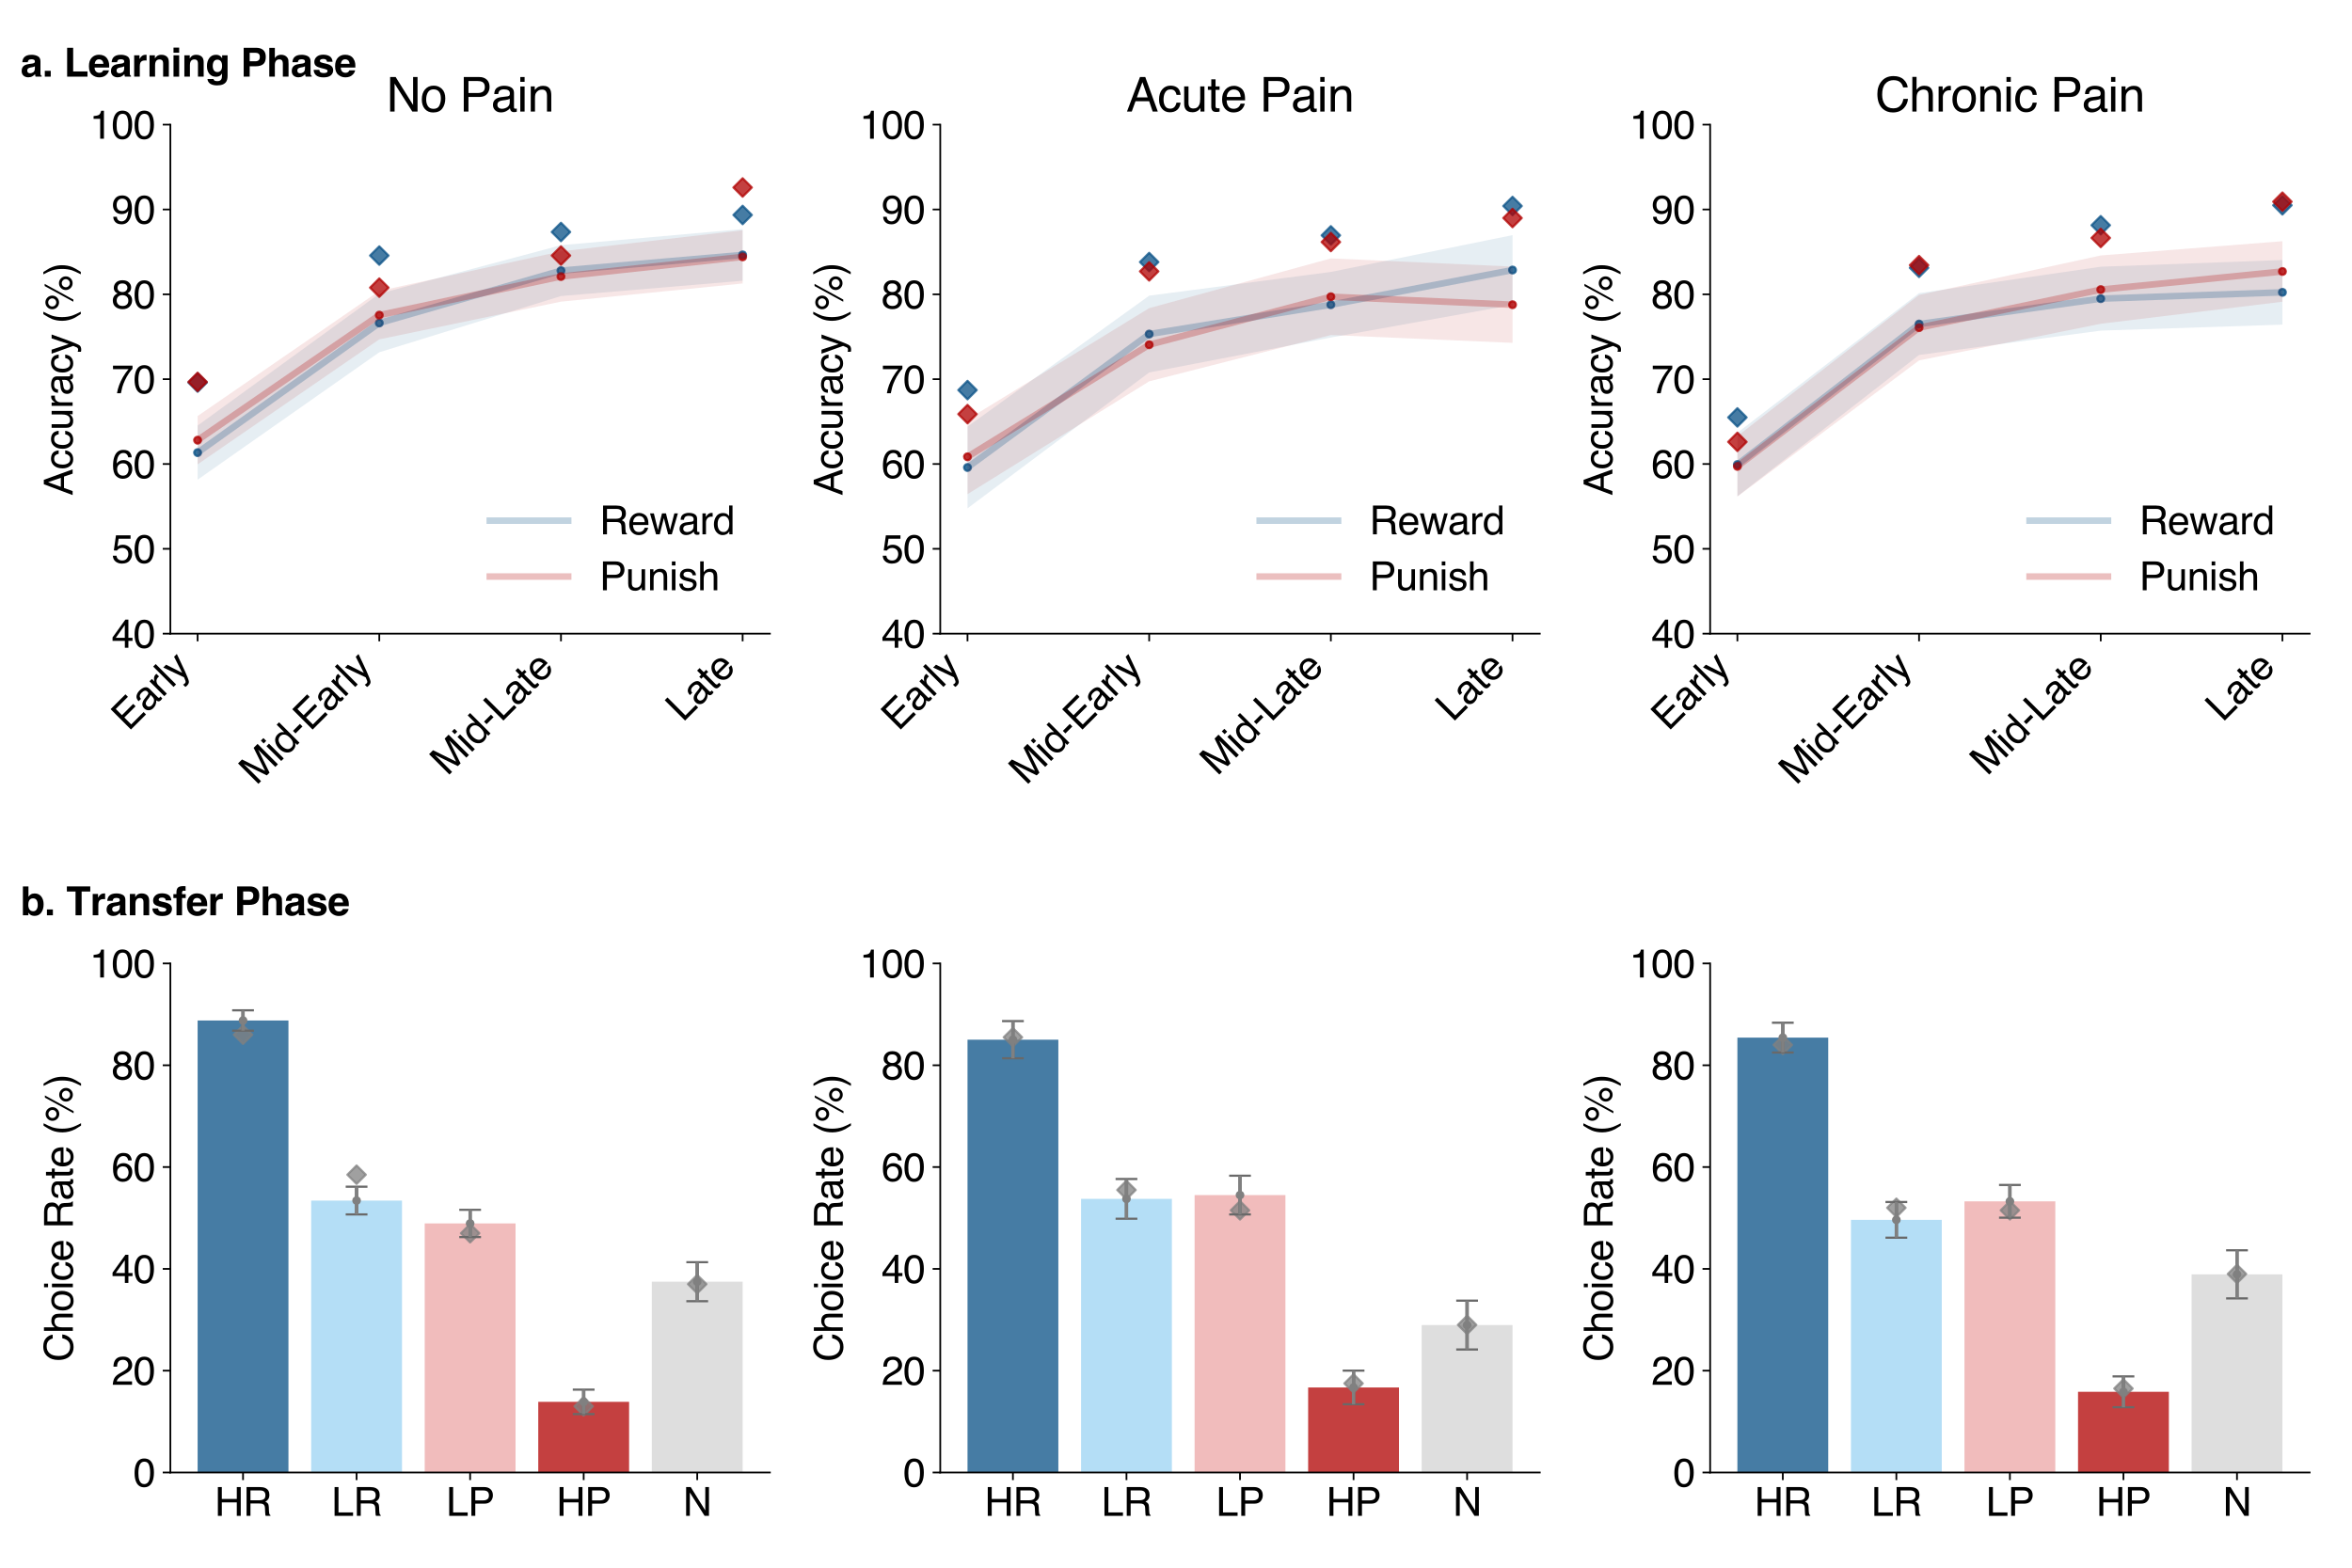 <?xml version="1.0" encoding="utf-8" standalone="no"?>
<!DOCTYPE svg PUBLIC "-//W3C//DTD SVG 1.1//EN"
  "http://www.w3.org/Graphics/SVG/1.1/DTD/svg11.dtd">
<svg xmlns:xlink="http://www.w3.org/1999/xlink" width="1080pt" height="720pt" viewBox="0 0 1080 720" xmlns="http://www.w3.org/2000/svg" version="1.1">
 <defs>
  <style type="text/css">*{stroke-linejoin: round; stroke-linecap: butt}</style>
 </defs>
 <g id="figure_1">
  <g id="patch_1">
   <path d="M 0 720 
L 1080 720 
L 1080 0 
L 0 0 
z
" style="fill: #ffffff"/>
  </g>
  <g id="axes_1">
   <g id="patch_2">
    <path d="M 78.23 291.035 
L 353.52 291.035 
L 353.52 57.24 
L 78.23 57.24 
z
" style="fill: #ffffff"/>
   </g>
   <g id="PolyCollection_1">
    <path d="M 90.743 195.441 
L 90.743 220.302 
L 174.164 161.796 
L 257.586 135.969 
L 341.007 128.932 
L 341.007 105.211 
L 341.007 105.211 
L 257.586 112.606 
L 174.164 134.885 
L 90.743 195.441 
z
" clip-path="url(#p9289120da9)" style="fill: #095086; fill-opacity: 0.1"/>
   </g>
   <g id="PathCollection_1">
    <defs>
     <path id="m1d66346821" d="M 0 1.581 
C 0.419 1.581 0.822 1.415 1.118 1.118 
C 1.415 0.822 1.581 0.419 1.581 0 
C 1.581 -0.419 1.415 -0.822 1.118 -1.118 
C 0.822 -1.415 0.419 -1.581 0 -1.581 
C -0.419 -1.581 -0.822 -1.415 -1.118 -1.118 
C -1.415 -0.822 -1.581 -0.419 -1.581 0 
C -1.581 0.419 -1.415 0.822 -1.118 1.118 
C -0.822 1.415 -0.419 1.581 0 1.581 
z
" style="stroke: #095086; stroke-opacity: 0.75"/>
    </defs>
    <g clip-path="url(#p9289120da9)">
     <use xlink:href="#m1d66346821" x="90.743" y="207.872" style="fill: #095086; fill-opacity: 0.75; stroke: #095086; stroke-opacity: 0.75"/>
     <use xlink:href="#m1d66346821" x="174.164" y="148.341" style="fill: #095086; fill-opacity: 0.75; stroke: #095086; stroke-opacity: 0.75"/>
     <use xlink:href="#m1d66346821" x="257.586" y="124.288" style="fill: #095086; fill-opacity: 0.75; stroke: #095086; stroke-opacity: 0.75"/>
     <use xlink:href="#m1d66346821" x="341.007" y="117.072" style="fill: #095086; fill-opacity: 0.75; stroke: #095086; stroke-opacity: 0.75"/>
    </g>
   </g>
   <g id="PathCollection_2">
    <defs>
     <path id="mb6d5095abd" d="M 0 4.243 
L 4.243 0 
L 0 -4.243 
L -4.243 0 
z
" style="stroke: #095086; stroke-opacity: 0.75"/>
    </defs>
    <g clip-path="url(#p9289120da9)">
     <use xlink:href="#mb6d5095abd" x="90.743" y="175.701" style="fill: #095086; fill-opacity: 0.75; stroke: #095086; stroke-opacity: 0.75"/>
     <use xlink:href="#mb6d5095abd" x="174.164" y="117.372" style="fill: #095086; fill-opacity: 0.75; stroke: #095086; stroke-opacity: 0.75"/>
     <use xlink:href="#mb6d5095abd" x="257.586" y="106.549" style="fill: #095086; fill-opacity: 0.75; stroke: #095086; stroke-opacity: 0.75"/>
     <use xlink:href="#mb6d5095abd" x="341.007" y="98.731" style="fill: #095086; fill-opacity: 0.75; stroke: #095086; stroke-opacity: 0.75"/>
    </g>
   </g>
   <g id="PolyCollection_2">
    <path d="M 90.743 191.071 
L 90.743 213.247 
L 174.164 155.854 
L 257.586 138.537 
L 341.007 130.19 
L 341.007 105.758 
L 341.007 105.758 
L 257.586 115.45 
L 174.164 133.612 
L 90.743 191.071 
z
" clip-path="url(#p9289120da9)" style="fill: #b00000; fill-opacity: 0.1"/>
   </g>
   <g id="PathCollection_3">
    <defs>
     <path id="m7f05d8102b" d="M 0 1.581 
C 0.419 1.581 0.822 1.415 1.118 1.118 
C 1.415 0.822 1.581 0.419 1.581 0 
C 1.581 -0.419 1.415 -0.822 1.118 -1.118 
C 0.822 -1.415 0.419 -1.581 0 -1.581 
C -0.419 -1.581 -0.822 -1.415 -1.118 -1.118 
C -1.415 -0.822 -1.581 -0.419 -1.581 0 
C -1.581 0.419 -1.415 0.822 -1.118 1.118 
C -0.822 1.415 -0.419 1.581 0 1.581 
z
" style="stroke: #b00000; stroke-opacity: 0.75"/>
    </defs>
    <g clip-path="url(#p9289120da9)">
     <use xlink:href="#m7f05d8102b" x="90.743" y="202.159" style="fill: #b00000; fill-opacity: 0.75; stroke: #b00000; stroke-opacity: 0.75"/>
     <use xlink:href="#m7f05d8102b" x="174.164" y="144.733" style="fill: #b00000; fill-opacity: 0.75; stroke: #b00000; stroke-opacity: 0.75"/>
     <use xlink:href="#m7f05d8102b" x="257.586" y="126.994" style="fill: #b00000; fill-opacity: 0.75; stroke: #b00000; stroke-opacity: 0.75"/>
     <use xlink:href="#m7f05d8102b" x="341.007" y="117.974" style="fill: #b00000; fill-opacity: 0.75; stroke: #b00000; stroke-opacity: 0.75"/>
    </g>
   </g>
   <g id="PathCollection_4">
    <defs>
     <path id="m95657e2197" d="M 0 4.243 
L 4.243 0 
L 0 -4.243 
L -4.243 0 
z
" style="stroke: #b00000; stroke-opacity: 0.75"/>
    </defs>
    <g clip-path="url(#p9289120da9)">
     <use xlink:href="#m95657e2197" x="90.743" y="175.4" style="fill: #b00000; fill-opacity: 0.75; stroke: #b00000; stroke-opacity: 0.75"/>
     <use xlink:href="#m95657e2197" x="174.164" y="132.105" style="fill: #b00000; fill-opacity: 0.75; stroke: #b00000; stroke-opacity: 0.75"/>
     <use xlink:href="#m95657e2197" x="257.586" y="117.372" style="fill: #b00000; fill-opacity: 0.75; stroke: #b00000; stroke-opacity: 0.75"/>
     <use xlink:href="#m95657e2197" x="341.007" y="86.104" style="fill: #b00000; fill-opacity: 0.75; stroke: #b00000; stroke-opacity: 0.75"/>
    </g>
   </g>
   <g id="matplotlib.axis_1">
    <g id="xtick_1">
     <g id="line2d_1">
      <defs>
       <path id="md957f1c2c8" d="M 0 0 
L 0 3.5 
" style="stroke: #000000; stroke-width: 0.8"/>
      </defs>
      <g>
       <use xlink:href="#md957f1c2c8" x="90.743" y="291.035" style="stroke: #000000; stroke-width: 0.8"/>
      </g>
     </g>
     <g id="text_1">
      <!-- Early -->
      <g transform="translate(59.017 336.163) rotate(-45) scale(0.18 -0.18)">
       <defs>
        <path id="Helvetica-45" d="M 547 4591 
L 3894 4591 
L 3894 4028 
L 1153 4028 
L 1153 2634 
L 3688 2634 
L 3688 2103 
L 1153 2103 
L 1153 547 
L 3941 547 
L 3941 0 
L 547 0 
L 547 4591 
z
M 2244 4591 
L 2244 4591 
z
" transform="scale(0.016)"/>
        <path id="Helvetica-61" d="M 844 891 
Q 844 647 1022 506 
Q 1200 366 1444 366 
Q 1741 366 2019 503 
Q 2488 731 2488 1250 
L 2488 1703 
Q 2384 1638 2221 1594 
Q 2059 1550 1903 1531 
L 1563 1488 
Q 1256 1447 1103 1359 
Q 844 1213 844 891 
z
M 2206 2028 
Q 2400 2053 2466 2191 
Q 2503 2266 2503 2406 
Q 2503 2694 2298 2823 
Q 2094 2953 1713 2953 
Q 1272 2953 1088 2716 
Q 984 2584 953 2325 
L 428 2325 
Q 444 2944 830 3186 
Q 1216 3428 1725 3428 
Q 2316 3428 2684 3203 
Q 3050 2978 3050 2503 
L 3050 575 
Q 3050 488 3086 434 
Q 3122 381 3238 381 
Q 3275 381 3322 386 
Q 3369 391 3422 400 
L 3422 -16 
Q 3291 -53 3222 -62 
Q 3153 -72 3034 -72 
Q 2744 -72 2613 134 
Q 2544 244 2516 444 
Q 2344 219 2022 53 
Q 1700 -113 1313 -113 
Q 847 -113 551 170 
Q 256 453 256 878 
Q 256 1344 547 1600 
Q 838 1856 1309 1916 
L 2206 2028 
z
M 1741 3428 
L 1741 3428 
z
" transform="scale(0.016)"/>
        <path id="Helvetica-72" d="M 428 3347 
L 963 3347 
L 963 2769 
Q 1028 2938 1284 3180 
Q 1541 3422 1875 3422 
Q 1891 3422 1928 3419 
Q 1966 3416 2056 3406 
L 2056 2813 
Q 2006 2822 1964 2825 
Q 1922 2828 1872 2828 
Q 1447 2828 1219 2554 
Q 991 2281 991 1925 
L 991 0 
L 428 0 
L 428 3347 
z
" transform="scale(0.016)"/>
        <path id="Helvetica-6c" d="M 428 4591 
L 991 4591 
L 991 0 
L 428 0 
L 428 4591 
z
" transform="scale(0.016)"/>
        <path id="Helvetica-79" d="M 2503 3347 
L 3125 3347 
Q 3006 3025 2597 1878 
Q 2291 1016 2084 472 
Q 1597 -809 1397 -1090 
Q 1197 -1372 709 -1372 
Q 591 -1372 527 -1362 
Q 463 -1353 369 -1328 
L 369 -816 
Q 516 -856 581 -865 
Q 647 -875 697 -875 
Q 853 -875 926 -823 
Q 1000 -772 1050 -697 
Q 1066 -672 1162 -440 
Q 1259 -209 1303 -97 
L 66 3347 
L 703 3347 
L 1600 622 
L 2503 3347 
z
M 1597 3428 
L 1597 3428 
z
" transform="scale(0.016)"/>
       </defs>
       <use xlink:href="#Helvetica-45"/>
       <use xlink:href="#Helvetica-61" x="66.699"/>
       <use xlink:href="#Helvetica-72" x="122.314"/>
       <use xlink:href="#Helvetica-6c" x="155.615"/>
       <use xlink:href="#Helvetica-79" x="177.832"/>
      </g>
     </g>
    </g>
    <g id="xtick_2">
     <g id="line2d_2">
      <g>
       <use xlink:href="#md957f1c2c8" x="174.164" y="291.035" style="stroke: #000000; stroke-width: 0.8"/>
      </g>
     </g>
     <g id="text_2">
      <!-- Mid-Early -->
      <g transform="translate(117.692 360.938) rotate(-45) scale(0.18 -0.18)">
       <defs>
        <path id="Helvetica-4d" d="M 472 4591 
L 1363 4591 
L 2681 709 
L 3991 4591 
L 4872 4591 
L 4872 0 
L 4281 0 
L 4281 2709 
Q 4281 2850 4287 3175 
Q 4294 3500 4294 3872 
L 2984 0 
L 2369 0 
L 1050 3872 
L 1050 3731 
Q 1050 3563 1058 3217 
Q 1066 2872 1066 2709 
L 1066 0 
L 472 0 
L 472 4591 
z
" transform="scale(0.016)"/>
        <path id="Helvetica-69" d="M 413 3331 
L 984 3331 
L 984 0 
L 413 0 
L 413 3331 
z
M 413 4591 
L 984 4591 
L 984 3953 
L 413 3953 
L 413 4591 
z
" transform="scale(0.016)"/>
        <path id="Helvetica-64" d="M 769 1634 
Q 769 1097 997 734 
Q 1225 372 1728 372 
Q 2119 372 2370 708 
Q 2622 1044 2622 1672 
Q 2622 2306 2362 2611 
Q 2103 2916 1722 2916 
Q 1297 2916 1033 2591 
Q 769 2266 769 1634 
z
M 1616 3406 
Q 2000 3406 2259 3244 
Q 2409 3150 2600 2916 
L 2600 4606 
L 3141 4606 
L 3141 0 
L 2634 0 
L 2634 466 
Q 2438 156 2169 18 
Q 1900 -119 1553 -119 
Q 994 -119 584 351 
Q 175 822 175 1603 
Q 175 2334 548 2870 
Q 922 3406 1616 3406 
z
" transform="scale(0.016)"/>
        <path id="Helvetica-2d" d="M 266 2072 
L 1834 2072 
L 1834 1494 
L 266 1494 
L 266 2072 
z
" transform="scale(0.016)"/>
       </defs>
       <use xlink:href="#Helvetica-4d"/>
       <use xlink:href="#Helvetica-69" x="83.301"/>
       <use xlink:href="#Helvetica-64" x="105.518"/>
       <use xlink:href="#Helvetica-2d" x="161.133"/>
       <use xlink:href="#Helvetica-45" x="194.434"/>
       <use xlink:href="#Helvetica-61" x="261.133"/>
       <use xlink:href="#Helvetica-72" x="316.748"/>
       <use xlink:href="#Helvetica-6c" x="350.049"/>
       <use xlink:href="#Helvetica-79" x="372.266"/>
      </g>
     </g>
    </g>
    <g id="xtick_3">
     <g id="line2d_3">
      <g>
       <use xlink:href="#md957f1c2c8" x="257.586" y="291.035" style="stroke: #000000; stroke-width: 0.8"/>
      </g>
     </g>
     <g id="text_3">
      <!-- Mid-Late -->
      <g transform="translate(205.417 356.681) rotate(-45) scale(0.18 -0.18)">
       <defs>
        <path id="Helvetica-4c" d="M 488 4591 
L 1109 4591 
L 1109 547 
L 3434 547 
L 3434 0 
L 488 0 
L 488 4591 
z
" transform="scale(0.016)"/>
        <path id="Helvetica-74" d="M 525 4281 
L 1094 4281 
L 1094 3347 
L 1628 3347 
L 1628 2888 
L 1094 2888 
L 1094 703 
Q 1094 528 1213 469 
Q 1278 434 1431 434 
Q 1472 434 1519 436 
Q 1566 438 1628 444 
L 1628 0 
Q 1531 -28 1426 -40 
Q 1322 -53 1200 -53 
Q 806 -53 665 148 
Q 525 350 525 672 
L 525 2888 
L 72 2888 
L 72 3347 
L 525 3347 
L 525 4281 
z
" transform="scale(0.016)"/>
        <path id="Helvetica-65" d="M 1806 3422 
Q 2163 3422 2497 3255 
Q 2831 3088 3006 2822 
Q 3175 2569 3231 2231 
Q 3281 2000 3281 1494 
L 828 1494 
Q 844 984 1069 676 
Q 1294 369 1766 369 
Q 2206 369 2469 659 
Q 2619 828 2681 1050 
L 3234 1050 
Q 3213 866 3089 639 
Q 2966 413 2813 269 
Q 2556 19 2178 -69 
Q 1975 -119 1719 -119 
Q 1094 -119 659 336 
Q 225 791 225 1609 
Q 225 2416 662 2919 
Q 1100 3422 1806 3422 
z
M 2703 1941 
Q 2669 2306 2544 2525 
Q 2313 2931 1772 2931 
Q 1384 2931 1121 2651 
Q 859 2372 844 1941 
L 2703 1941 
z
M 1753 3428 
L 1753 3428 
z
" transform="scale(0.016)"/>
       </defs>
       <use xlink:href="#Helvetica-4d"/>
       <use xlink:href="#Helvetica-69" x="83.301"/>
       <use xlink:href="#Helvetica-64" x="105.518"/>
       <use xlink:href="#Helvetica-2d" x="161.133"/>
       <use xlink:href="#Helvetica-4c" x="194.434"/>
       <use xlink:href="#Helvetica-61" x="250.049"/>
       <use xlink:href="#Helvetica-74" x="305.664"/>
       <use xlink:href="#Helvetica-65" x="333.447"/>
      </g>
     </g>
    </g>
    <g id="xtick_4">
     <g id="line2d_4">
      <g>
       <use xlink:href="#md957f1c2c8" x="341.007" y="291.035" style="stroke: #000000; stroke-width: 0.8"/>
      </g>
     </g>
     <g id="text_4">
      <!-- Late -->
      <g transform="translate(313.584 331.935) rotate(-45) scale(0.18 -0.18)">
       <use xlink:href="#Helvetica-4c"/>
       <use xlink:href="#Helvetica-61" x="55.615"/>
       <use xlink:href="#Helvetica-74" x="111.23"/>
       <use xlink:href="#Helvetica-65" x="139.014"/>
      </g>
     </g>
    </g>
    <g id="text_5">
     <!--   -->
     <g transform="translate(213.375 380.579) scale(0.18 -0.18)">
      <defs>
       <path id="Helvetica-20" transform="scale(0.016)"/>
      </defs>
      <use xlink:href="#Helvetica-20"/>
     </g>
    </g>
   </g>
   <g id="matplotlib.axis_2">
    <g id="ytick_1">
     <g id="line2d_5">
      <defs>
       <path id="md4d3917646" d="M 0 0 
L -3.5 0 
" style="stroke: #000000; stroke-width: 0.8"/>
      </defs>
      <g>
       <use xlink:href="#md4d3917646" x="78.23" y="291.035" style="stroke: #000000; stroke-width: 0.8"/>
      </g>
     </g>
     <g id="text_6">
      <!-- 40 -->
      <g transform="translate(51.211 297.491) scale(0.18 -0.18)">
       <defs>
        <path id="Helvetica-34" d="M 2116 1584 
L 2116 3613 
L 681 1584 
L 2116 1584 
z
M 2125 0 
L 2125 1094 
L 163 1094 
L 163 1644 
L 2213 4488 
L 2688 4488 
L 2688 1584 
L 3347 1584 
L 3347 1094 
L 2688 1094 
L 2688 0 
L 2125 0 
z
" transform="scale(0.016)"/>
        <path id="Helvetica-30" d="M 1731 4475 
Q 2600 4475 2988 3759 
Q 3288 3206 3288 2244 
Q 3288 1331 3016 734 
Q 2622 -122 1728 -122 
Q 922 -122 528 578 
Q 200 1163 200 2147 
Q 200 2909 397 3456 
Q 766 4475 1731 4475 
z
M 1725 391 
Q 2163 391 2422 778 
Q 2681 1166 2681 2222 
Q 2681 2984 2493 3476 
Q 2306 3969 1766 3969 
Q 1269 3969 1039 3501 
Q 809 3034 809 2125 
Q 809 1441 956 1025 
Q 1181 391 1725 391 
z
" transform="scale(0.016)"/>
       </defs>
       <use xlink:href="#Helvetica-34"/>
       <use xlink:href="#Helvetica-30" x="55.615"/>
      </g>
     </g>
    </g>
    <g id="ytick_2">
     <g id="line2d_6">
      <g>
       <use xlink:href="#md4d3917646" x="78.23" y="252.069" style="stroke: #000000; stroke-width: 0.8"/>
      </g>
     </g>
     <g id="text_7">
      <!-- 50 -->
      <g transform="translate(51.211 258.525) scale(0.18 -0.18)">
       <defs>
        <path id="Helvetica-35" d="M 791 1141 
Q 847 659 1238 475 
Q 1438 381 1700 381 
Q 2200 381 2440 700 
Q 2681 1019 2681 1406 
Q 2681 1875 2395 2131 
Q 2109 2388 1709 2388 
Q 1419 2388 1211 2275 
Q 1003 2163 856 1963 
L 369 1991 
L 709 4400 
L 3034 4400 
L 3034 3856 
L 1131 3856 
L 941 2613 
Q 1097 2731 1238 2791 
Q 1488 2894 1816 2894 
Q 2431 2894 2859 2497 
Q 3288 2100 3288 1491 
Q 3288 856 2895 371 
Q 2503 -113 1644 -113 
Q 1097 -113 676 195 
Q 256 503 206 1141 
L 791 1141 
z
" transform="scale(0.016)"/>
       </defs>
       <use xlink:href="#Helvetica-35"/>
       <use xlink:href="#Helvetica-30" x="55.615"/>
      </g>
     </g>
    </g>
    <g id="ytick_3">
     <g id="line2d_7">
      <g>
       <use xlink:href="#md4d3917646" x="78.23" y="213.103" style="stroke: #000000; stroke-width: 0.8"/>
      </g>
     </g>
     <g id="text_8">
      <!-- 60 -->
      <g transform="translate(51.211 219.559) scale(0.18 -0.18)">
       <defs>
        <path id="Helvetica-36" d="M 1872 4494 
Q 2622 4494 2917 4105 
Q 3213 3716 3213 3303 
L 2656 3303 
Q 2606 3569 2497 3719 
Q 2294 4000 1881 4000 
Q 1409 4000 1131 3564 
Q 853 3128 822 2316 
Q 1016 2600 1309 2741 
Q 1578 2866 1909 2866 
Q 2472 2866 2890 2506 
Q 3309 2147 3309 1434 
Q 3309 825 2912 354 
Q 2516 -116 1781 -116 
Q 1153 -116 697 361 
Q 241 838 241 1966 
Q 241 2800 444 3381 
Q 834 4494 1872 4494 
z
M 1831 384 
Q 2275 384 2495 682 
Q 2716 981 2716 1388 
Q 2716 1731 2519 2042 
Q 2322 2353 1803 2353 
Q 1441 2353 1167 2112 
Q 894 1872 894 1388 
Q 894 963 1142 673 
Q 1391 384 1831 384 
z
" transform="scale(0.016)"/>
       </defs>
       <use xlink:href="#Helvetica-36"/>
       <use xlink:href="#Helvetica-30" x="55.615"/>
      </g>
     </g>
    </g>
    <g id="ytick_4">
     <g id="line2d_8">
      <g>
       <use xlink:href="#md4d3917646" x="78.23" y="174.137" style="stroke: #000000; stroke-width: 0.8"/>
      </g>
     </g>
     <g id="text_9">
      <!-- 70 -->
      <g transform="translate(51.211 180.593) scale(0.18 -0.18)">
       <defs>
        <path id="Helvetica-37" d="M 3347 4400 
L 3347 3909 
Q 3131 3700 2773 3181 
Q 2416 2663 2141 2063 
Q 1869 1478 1728 997 
Q 1638 688 1494 0 
L 872 0 
Q 1084 1281 1809 2550 
Q 2238 3294 2709 3834 
L 234 3834 
L 234 4400 
L 3347 4400 
z
" transform="scale(0.016)"/>
       </defs>
       <use xlink:href="#Helvetica-37"/>
       <use xlink:href="#Helvetica-30" x="55.615"/>
      </g>
     </g>
    </g>
    <g id="ytick_5">
     <g id="line2d_9">
      <g>
       <use xlink:href="#md4d3917646" x="78.23" y="135.172" style="stroke: #000000; stroke-width: 0.8"/>
      </g>
     </g>
     <g id="text_10">
      <!-- 80 -->
      <g transform="translate(51.211 141.628) scale(0.18 -0.18)">
       <defs>
        <path id="Helvetica-38" d="M 1741 2600 
Q 2113 2600 2322 2808 
Q 2531 3016 2531 3303 
Q 2531 3553 2331 3762 
Q 2131 3972 1722 3972 
Q 1316 3972 1134 3762 
Q 953 3553 953 3272 
Q 953 2956 1187 2778 
Q 1422 2600 1741 2600 
z
M 1775 384 
Q 2166 384 2423 595 
Q 2681 806 2681 1225 
Q 2681 1659 2415 1884 
Q 2150 2109 1734 2109 
Q 1331 2109 1076 1879 
Q 822 1650 822 1244 
Q 822 894 1055 639 
Q 1288 384 1775 384 
z
M 975 2384 
Q 741 2484 609 2619 
Q 363 2869 363 3269 
Q 363 3769 725 4128 
Q 1088 4488 1753 4488 
Q 2397 4488 2762 4148 
Q 3128 3809 3128 3356 
Q 3128 2938 2916 2678 
Q 2797 2531 2547 2391 
Q 2825 2263 2984 2097 
Q 3281 1784 3281 1284 
Q 3281 694 2884 283 
Q 2488 -128 1763 -128 
Q 1109 -128 657 226 
Q 206 581 206 1256 
Q 206 1653 400 1942 
Q 594 2231 975 2384 
z
" transform="scale(0.016)"/>
       </defs>
       <use xlink:href="#Helvetica-38"/>
       <use xlink:href="#Helvetica-30" x="55.615"/>
      </g>
     </g>
    </g>
    <g id="ytick_6">
     <g id="line2d_10">
      <g>
       <use xlink:href="#md4d3917646" x="78.23" y="96.206" style="stroke: #000000; stroke-width: 0.8"/>
      </g>
     </g>
     <g id="text_11">
      <!-- 90 -->
      <g transform="translate(51.211 102.662) scale(0.18 -0.18)">
       <defs>
        <path id="Helvetica-39" d="M 850 1081 
Q 875 616 1209 438 
Q 1381 344 1597 344 
Q 2000 344 2284 680 
Q 2569 1016 2688 2044 
Q 2500 1747 2223 1626 
Q 1947 1506 1628 1506 
Q 981 1506 604 1909 
Q 228 2313 228 2947 
Q 228 3556 600 4018 
Q 972 4481 1697 4481 
Q 2675 4481 3047 3600 
Q 3253 3116 3253 2388 
Q 3253 1566 3006 931 
Q 2597 -125 1619 -125 
Q 963 -125 622 219 
Q 281 563 281 1081 
L 850 1081 
z
M 1703 2000 
Q 2038 2000 2314 2220 
Q 2591 2441 2591 2991 
Q 2591 3484 2342 3726 
Q 2094 3969 1709 3969 
Q 1297 3969 1055 3692 
Q 813 3416 813 2953 
Q 813 2516 1025 2258 
Q 1238 2000 1703 2000 
z
" transform="scale(0.016)"/>
       </defs>
       <use xlink:href="#Helvetica-39"/>
       <use xlink:href="#Helvetica-30" x="55.615"/>
      </g>
     </g>
    </g>
    <g id="ytick_7">
     <g id="line2d_11">
      <g>
       <use xlink:href="#md4d3917646" x="78.23" y="57.24" style="stroke: #000000; stroke-width: 0.8"/>
      </g>
     </g>
     <g id="text_12">
      <!-- 100 -->
      <g transform="translate(41.201 63.696) scale(0.18 -0.18)">
       <defs>
        <path id="Helvetica-31" d="M 613 3169 
L 613 3600 
Q 1222 3659 1462 3798 
Q 1703 3938 1822 4456 
L 2266 4456 
L 2266 0 
L 1666 0 
L 1666 3169 
L 613 3169 
z
" transform="scale(0.016)"/>
       </defs>
       <use xlink:href="#Helvetica-31"/>
       <use xlink:href="#Helvetica-30" x="55.615"/>
       <use xlink:href="#Helvetica-30" x="111.23"/>
      </g>
     </g>
    </g>
    <g id="text_13">
     <!-- Accuracy (%) -->
     <g transform="translate(33.342 227.644) rotate(-90) scale(0.18 -0.18)">
      <defs>
       <path id="Helvetica-41" d="M 2844 1881 
L 2147 3909 
L 1406 1881 
L 2844 1881 
z
M 1822 4591 
L 2525 4591 
L 4191 0 
L 3509 0 
L 3044 1375 
L 1228 1375 
L 731 0 
L 94 0 
L 1822 4591 
z
M 2144 4591 
L 2144 4591 
z
" transform="scale(0.016)"/>
       <path id="Helvetica-63" d="M 1703 3444 
Q 2269 3444 2623 3169 
Q 2978 2894 3050 2222 
L 2503 2222 
Q 2453 2531 2275 2736 
Q 2097 2941 1703 2941 
Q 1166 2941 934 2416 
Q 784 2075 784 1575 
Q 784 1072 996 728 
Q 1209 384 1666 384 
Q 2016 384 2220 598 
Q 2425 813 2503 1184 
L 3050 1184 
Q 2956 519 2581 211 
Q 2206 -97 1622 -97 
Q 966 -97 575 383 
Q 184 863 184 1581 
Q 184 2463 612 2953 
Q 1041 3444 1703 3444 
z
M 1616 3428 
L 1616 3428 
z
" transform="scale(0.016)"/>
       <path id="Helvetica-75" d="M 975 3347 
L 975 1125 
Q 975 869 1056 706 
Q 1206 406 1616 406 
Q 2203 406 2416 931 
Q 2531 1213 2531 1703 
L 2531 3347 
L 3094 3347 
L 3094 0 
L 2563 0 
L 2569 494 
Q 2459 303 2297 172 
Q 1975 -91 1516 -91 
Q 800 -91 541 388 
Q 400 644 400 1072 
L 400 3347 
L 975 3347 
z
M 1747 3428 
L 1747 3428 
z
" transform="scale(0.016)"/>
       <path id="Helvetica-28" d="M 1894 4666 
Q 1403 3713 1256 3263 
Q 1034 2578 1034 1681 
Q 1034 775 1288 25 
Q 1444 -438 1903 -1306 
L 1525 -1306 
Q 1069 -594 959 -397 
Q 850 -200 722 138 
Q 547 600 478 1125 
Q 444 1397 444 1644 
Q 444 2569 734 3291 
Q 919 3750 1503 4666 
L 1894 4666 
z
" transform="scale(0.016)"/>
       <path id="Helvetica-25" d="M 4363 2175 
Q 4813 2175 5131 1856 
Q 5450 1538 5450 1088 
Q 5450 638 5131 319 
Q 4813 0 4363 0 
Q 3909 0 3590 319 
Q 3272 638 3272 1088 
Q 3272 1538 3590 1856 
Q 3909 2175 4363 2175 
z
M 3909 4456 
L 4256 4456 
L 1753 -119 
L 1406 -119 
L 3909 4456 
z
M 1294 2606 
Q 1563 2606 1752 2795 
Q 1941 2984 1941 3250 
Q 1941 3516 1752 3705 
Q 1563 3894 1294 3894 
Q 1028 3894 839 3706 
Q 650 3519 650 3250 
Q 650 2984 839 2795 
Q 1028 2606 1294 2606 
z
M 1294 4341 
Q 1747 4341 2065 4020 
Q 2384 3700 2384 3250 
Q 2384 2800 2065 2481 
Q 1747 2163 1294 2163 
Q 844 2163 525 2481 
Q 206 2800 206 3250 
Q 206 3700 525 4020 
Q 844 4341 1294 4341 
z
M 4363 444 
Q 4628 444 4817 633 
Q 5006 822 5006 1088 
Q 5006 1353 4817 1542 
Q 4628 1731 4363 1731 
Q 4094 1731 3905 1542 
Q 3716 1353 3716 1088 
Q 3716 822 3905 633 
Q 4094 444 4363 444 
z
" transform="scale(0.016)"/>
       <path id="Helvetica-29" d="M 222 -1306 
Q 719 -338 863 106 
Q 1081 778 1081 1681 
Q 1081 2584 828 3334 
Q 672 3797 213 4666 
L 591 4666 
Q 1072 3897 1173 3717 
Q 1275 3538 1394 3222 
Q 1544 2831 1608 2450 
Q 1672 2069 1672 1716 
Q 1672 791 1378 66 
Q 1194 -400 613 -1306 
L 222 -1306 
z
" transform="scale(0.016)"/>
      </defs>
      <use xlink:href="#Helvetica-41"/>
      <use xlink:href="#Helvetica-63" x="66.699"/>
      <use xlink:href="#Helvetica-63" x="116.699"/>
      <use xlink:href="#Helvetica-75" x="166.699"/>
      <use xlink:href="#Helvetica-72" x="222.314"/>
      <use xlink:href="#Helvetica-61" x="255.615"/>
      <use xlink:href="#Helvetica-63" x="311.23"/>
      <use xlink:href="#Helvetica-79" x="361.23"/>
      <use xlink:href="#Helvetica-20" x="411.23"/>
      <use xlink:href="#Helvetica-28" x="439.014"/>
      <use xlink:href="#Helvetica-25" x="472.314"/>
      <use xlink:href="#Helvetica-29" x="561.23"/>
     </g>
    </g>
   </g>
   <g id="line2d_12">
    <path d="M 90.743 207.872 
L 174.164 148.341 
L 257.586 124.288 
L 341.007 117.072 
" clip-path="url(#p9289120da9)" style="fill: none; stroke: #095086; stroke-opacity: 0.25; stroke-width: 3; stroke-linecap: square"/>
   </g>
   <g id="line2d_13">
    <path d="M 90.743 202.159 
L 174.164 144.733 
L 257.586 126.994 
L 341.007 117.974 
" clip-path="url(#p9289120da9)" style="fill: none; stroke: #b00000; stroke-opacity: 0.25; stroke-width: 3; stroke-linecap: square"/>
   </g>
   <g id="patch_3">
    <path d="M 78.23 291.035 
L 78.23 57.24 
" style="fill: none; stroke: #000000; stroke-width: 0.8; stroke-linejoin: miter; stroke-linecap: square"/>
   </g>
   <g id="patch_4">
    <path d="M 78.23 291.035 
L 353.52 291.035 
" style="fill: none; stroke: #000000; stroke-width: 0.8; stroke-linejoin: miter; stroke-linecap: square"/>
   </g>
   <g id="text_14">
    <!-- a. Learning Phase -->
    <g transform="translate(9.408 35.204) scale(0.18 -0.18)">
     <defs>
      <path id="Helvetica-Bold-61" d="M 2294 1656 
Q 2209 1603 2123 1570 
Q 2038 1538 1888 1509 
L 1688 1472 
Q 1406 1422 1284 1350 
Q 1078 1228 1078 972 
Q 1078 744 1204 642 
Q 1331 541 1513 541 
Q 1800 541 2042 709 
Q 2284 878 2294 1325 
L 2294 1656 
z
M 1753 2072 
Q 2000 2103 2106 2150 
Q 2297 2231 2297 2403 
Q 2297 2613 2151 2692 
Q 2006 2772 1725 2772 
Q 1409 2772 1278 2616 
Q 1184 2500 1153 2303 
L 294 2303 
Q 322 2750 544 3038 
Q 897 3488 1756 3488 
Q 2316 3488 2750 3266 
Q 3184 3044 3184 2428 
L 3184 866 
Q 3184 703 3191 472 
Q 3200 297 3244 234 
Q 3288 172 3375 131 
L 3375 0 
L 2406 0 
Q 2366 103 2350 193 
Q 2334 284 2325 400 
Q 2141 200 1900 59 
Q 1613 -106 1250 -106 
Q 788 -106 486 158 
Q 184 422 184 906 
Q 184 1534 669 1816 
Q 934 1969 1450 2034 
L 1753 2072 
z
M 1800 3497 
L 1800 3497 
z
" transform="scale(0.016)"/>
      <path id="Helvetica-Bold-2e" d="M 400 931 
L 1347 931 
L 1347 0 
L 400 0 
L 400 931 
z
" transform="scale(0.016)"/>
      <path id="Helvetica-Bold-20" transform="scale(0.016)"/>
      <path id="Helvetica-Bold-4c" d="M 488 4606 
L 1450 4606 
L 1450 828 
L 3731 828 
L 3731 0 
L 488 0 
L 488 4606 
z
" transform="scale(0.016)"/>
      <path id="Helvetica-Bold-65" d="M 1759 2763 
Q 1450 2763 1279 2569 
Q 1109 2375 1066 2044 
L 2450 2044 
Q 2428 2397 2236 2580 
Q 2044 2763 1759 2763 
z
M 1759 3497 
Q 2184 3497 2525 3337 
Q 2866 3178 3088 2834 
Q 3288 2531 3347 2131 
Q 3381 1897 3375 1456 
L 1044 1456 
Q 1063 944 1366 738 
Q 1550 609 1809 609 
Q 2084 609 2256 766 
Q 2350 850 2422 1000 
L 3331 1000 
Q 3297 697 3016 384 
Q 2578 -113 1791 -113 
Q 1141 -113 644 306 
Q 147 725 147 1669 
Q 147 2553 595 3025 
Q 1044 3497 1759 3497 
z
M 1822 3497 
L 1822 3497 
z
" transform="scale(0.016)"/>
      <path id="Helvetica-Bold-72" d="M 2266 3488 
Q 2291 3488 2308 3486 
Q 2325 3484 2384 3481 
L 2384 2569 
Q 2300 2578 2234 2581 
Q 2169 2584 2128 2584 
Q 1591 2584 1406 2234 
Q 1303 2038 1303 1628 
L 1303 0 
L 406 0 
L 406 3406 
L 1256 3406 
L 1256 2813 
Q 1463 3153 1616 3278 
Q 1866 3488 2266 3488 
z
" transform="scale(0.016)"/>
      <path id="Helvetica-Bold-6e" d="M 2303 3488 
Q 2831 3488 3167 3211 
Q 3503 2934 3503 2294 
L 3503 0 
L 2591 0 
L 2591 2072 
Q 2591 2341 2519 2484 
Q 2388 2747 2019 2747 
Q 1566 2747 1397 2363 
Q 1309 2159 1309 1844 
L 1309 0 
L 422 0 
L 422 3400 
L 1281 3400 
L 1281 2903 
Q 1453 3166 1606 3281 
Q 1881 3488 2303 3488 
z
M 1975 3497 
L 1975 3497 
z
" transform="scale(0.016)"/>
      <path id="Helvetica-Bold-69" d="M 1331 3813 
L 428 3813 
L 428 4634 
L 1331 4634 
L 1331 3813 
z
M 428 3406 
L 1331 3406 
L 1331 0 
L 428 0 
L 428 3406 
z
" transform="scale(0.016)"/>
      <path id="Helvetica-Bold-67" d="M 1878 731 
Q 2191 731 2406 967 
Q 2622 1203 2622 1719 
Q 2622 2203 2417 2456 
Q 2213 2709 1869 2709 
Q 1400 2709 1222 2269 
Q 1128 2034 1128 1691 
Q 1128 1394 1228 1163 
Q 1409 731 1878 731 
z
M 1656 3488 
Q 1913 3488 2103 3409 
Q 2428 3275 2628 2916 
L 2628 3406 
L 3494 3406 
L 3494 175 
Q 3494 -484 3272 -819 
Q 2891 -1394 1809 -1394 
Q 1156 -1394 743 -1137 
Q 331 -881 288 -372 
L 1256 -372 
Q 1294 -528 1378 -597 
Q 1522 -719 1863 -719 
Q 2344 -719 2506 -397 
Q 2613 -191 2613 297 
L 2613 516 
Q 2484 297 2338 188 
Q 2072 -16 1647 -16 
Q 991 -16 598 445 
Q 206 906 206 1694 
Q 206 2453 584 2970 
Q 963 3488 1656 3488 
z
M 1941 3497 
L 1941 3497 
z
" transform="scale(0.016)"/>
      <path id="Helvetica-Bold-50" d="M 3081 3141 
Q 3081 3500 2892 3653 
Q 2703 3806 2363 3806 
L 1466 3806 
L 1466 2450 
L 2363 2450 
Q 2703 2450 2892 2615 
Q 3081 2781 3081 3141 
z
M 4034 3147 
Q 4034 2331 3621 1993 
Q 3209 1656 2444 1656 
L 1466 1656 
L 1466 0 
L 509 0 
L 509 4606 
L 2516 4606 
Q 3209 4606 3621 4250 
Q 4034 3894 4034 3147 
z
" transform="scale(0.016)"/>
      <path id="Helvetica-Bold-68" d="M 2294 3494 
Q 2609 3494 2867 3384 
Q 3125 3275 3291 3050 
Q 3431 2859 3462 2657 
Q 3494 2456 3494 2000 
L 3494 0 
L 2584 0 
L 2584 2072 
Q 2584 2347 2491 2516 
Q 2369 2753 2028 2753 
Q 1675 2753 1492 2517 
Q 1309 2281 1309 1844 
L 1309 0 
L 422 0 
L 422 4591 
L 1309 4591 
L 1309 2963 
Q 1503 3259 1758 3376 
Q 2013 3494 2294 3494 
z
" transform="scale(0.016)"/>
      <path id="Helvetica-Bold-73" d="M 1109 1088 
Q 1138 850 1231 750 
Q 1397 572 1844 572 
Q 2106 572 2261 650 
Q 2416 728 2416 884 
Q 2416 1034 2291 1113 
Q 2166 1191 1363 1381 
Q 784 1525 547 1741 
Q 309 1953 309 2353 
Q 309 2825 679 3164 
Q 1050 3503 1722 3503 
Q 2359 3503 2761 3248 
Q 3163 2994 3222 2369 
L 2331 2369 
Q 2313 2541 2234 2641 
Q 2088 2822 1734 2822 
Q 1444 2822 1320 2731 
Q 1197 2641 1197 2519 
Q 1197 2366 1328 2297 
Q 1459 2225 2256 2050 
Q 2788 1925 3053 1672 
Q 3316 1416 3316 1031 
Q 3316 525 2939 204 
Q 2563 -116 1775 -116 
Q 972 -116 589 223 
Q 206 563 206 1088 
L 1109 1088 
z
M 1791 3497 
L 1791 3497 
z
" transform="scale(0.016)"/>
     </defs>
     <use xlink:href="#Helvetica-Bold-61"/>
     <use xlink:href="#Helvetica-Bold-2e" x="55.615"/>
     <use xlink:href="#Helvetica-Bold-20" x="83.398"/>
     <use xlink:href="#Helvetica-Bold-4c" x="111.182"/>
     <use xlink:href="#Helvetica-Bold-65" x="172.266"/>
     <use xlink:href="#Helvetica-Bold-61" x="227.881"/>
     <use xlink:href="#Helvetica-Bold-72" x="283.496"/>
     <use xlink:href="#Helvetica-Bold-6e" x="322.412"/>
     <use xlink:href="#Helvetica-Bold-69" x="383.496"/>
     <use xlink:href="#Helvetica-Bold-6e" x="411.279"/>
     <use xlink:href="#Helvetica-Bold-67" x="472.363"/>
     <use xlink:href="#Helvetica-Bold-20" x="533.447"/>
     <use xlink:href="#Helvetica-Bold-50" x="561.23"/>
     <use xlink:href="#Helvetica-Bold-68" x="627.93"/>
     <use xlink:href="#Helvetica-Bold-61" x="689.014"/>
     <use xlink:href="#Helvetica-Bold-73" x="744.629"/>
     <use xlink:href="#Helvetica-Bold-65" x="800.244"/>
    </g>
   </g>
   <g id="text_15">
    <!-- No Pain -->
    <g transform="translate(177.454 51.24) scale(0.216 -0.216)">
     <defs>
      <path id="Helvetica-4e" d="M 488 4591 
L 1222 4591 
L 3541 872 
L 3541 4591 
L 4131 4591 
L 4131 0 
L 3434 0 
L 1081 3716 
L 1081 0 
L 488 0 
L 488 4591 
z
M 2269 4591 
L 2269 4591 
z
" transform="scale(0.016)"/>
      <path id="Helvetica-6f" d="M 1741 363 
Q 2300 363 2508 786 
Q 2716 1209 2716 1728 
Q 2716 2197 2566 2491 
Q 2328 2953 1747 2953 
Q 1231 2953 997 2559 
Q 763 2166 763 1609 
Q 763 1075 997 719 
Q 1231 363 1741 363 
z
M 1763 3444 
Q 2409 3444 2856 3012 
Q 3303 2581 3303 1744 
Q 3303 934 2909 406 
Q 2516 -122 1688 -122 
Q 997 -122 590 345 
Q 184 813 184 1600 
Q 184 2444 612 2944 
Q 1041 3444 1763 3444 
z
M 1744 3428 
L 1744 3428 
z
" transform="scale(0.016)"/>
      <path id="Helvetica-50" d="M 547 4591 
L 2613 4591 
Q 3225 4591 3600 4245 
Q 3975 3900 3975 3275 
Q 3975 2738 3640 2339 
Q 3306 1941 2613 1941 
L 1169 1941 
L 1169 0 
L 547 0 
L 547 4591 
z
M 3347 3272 
Q 3347 3778 2972 3959 
Q 2766 4056 2406 4056 
L 1169 4056 
L 1169 2466 
L 2406 2466 
Q 2825 2466 3086 2644 
Q 3347 2822 3347 3272 
z
" transform="scale(0.016)"/>
      <path id="Helvetica-6e" d="M 413 3347 
L 947 3347 
L 947 2872 
Q 1184 3166 1450 3294 
Q 1716 3422 2041 3422 
Q 2753 3422 3003 2925 
Q 3141 2653 3141 2147 
L 3141 0 
L 2569 0 
L 2569 2109 
Q 2569 2416 2478 2603 
Q 2328 2916 1934 2916 
Q 1734 2916 1606 2875 
Q 1375 2806 1200 2600 
Q 1059 2434 1017 2257 
Q 975 2081 975 1753 
L 975 0 
L 413 0 
L 413 3347 
z
M 1734 3428 
L 1734 3428 
z
" transform="scale(0.016)"/>
     </defs>
     <use xlink:href="#Helvetica-4e"/>
     <use xlink:href="#Helvetica-6f" x="72.217"/>
     <use xlink:href="#Helvetica-20" x="127.832"/>
     <use xlink:href="#Helvetica-50" x="155.615"/>
     <use xlink:href="#Helvetica-61" x="222.314"/>
     <use xlink:href="#Helvetica-69" x="277.93"/>
     <use xlink:href="#Helvetica-6e" x="300.146"/>
    </g>
   </g>
   <g id="legend_1">
    <g id="line2d_14">
     <path d="M 224.899 239.119 
L 242.899 239.119 
L 260.899 239.119 
" style="fill: none; stroke: #095086; stroke-opacity: 0.25; stroke-width: 3; stroke-linecap: square"/>
    </g>
    <g id="text_16">
     <!-- Reward -->
     <g transform="translate(275.299 245.419) scale(0.18 -0.18)">
      <defs>
       <path id="Helvetica-52" d="M 2622 2488 
Q 3059 2488 3314 2663 
Q 3569 2838 3569 3294 
Q 3569 3784 3213 3963 
Q 3022 4056 2703 4056 
L 1184 4056 
L 1184 2488 
L 2622 2488 
z
M 563 4591 
L 2688 4591 
Q 3213 4591 3553 4438 
Q 4200 4144 4200 3353 
Q 4200 2941 4029 2678 
Q 3859 2416 3553 2256 
Q 3822 2147 3958 1969 
Q 4094 1791 4109 1391 
L 4131 775 
Q 4141 513 4175 384 
Q 4231 166 4375 103 
L 4375 0 
L 3613 0 
Q 3581 59 3562 153 
Q 3544 247 3531 516 
L 3494 1281 
Q 3472 1731 3159 1884 
Q 2981 1969 2600 1969 
L 1184 1969 
L 1184 0 
L 563 0 
L 563 4591 
z
" transform="scale(0.016)"/>
       <path id="Helvetica-77" d="M 672 3347 
L 1316 709 
L 1969 3347 
L 2600 3347 
L 3256 725 
L 3941 3347 
L 4503 3347 
L 3531 0 
L 2947 0 
L 2266 2591 
L 1606 0 
L 1022 0 
L 56 3347 
L 672 3347 
z
" transform="scale(0.016)"/>
      </defs>
      <use xlink:href="#Helvetica-52"/>
      <use xlink:href="#Helvetica-65" x="72.217"/>
      <use xlink:href="#Helvetica-77" x="127.832"/>
      <use xlink:href="#Helvetica-61" x="200.049"/>
      <use xlink:href="#Helvetica-72" x="255.664"/>
      <use xlink:href="#Helvetica-64" x="288.965"/>
     </g>
    </g>
    <g id="line2d_15">
     <path d="M 224.899 264.783 
L 242.899 264.783 
L 260.899 264.783 
" style="fill: none; stroke: #b00000; stroke-opacity: 0.25; stroke-width: 3; stroke-linecap: square"/>
    </g>
    <g id="text_17">
     <!-- Punish -->
     <g transform="translate(275.299 271.083) scale(0.18 -0.18)">
      <defs>
       <path id="Helvetica-73" d="M 747 1050 
Q 772 769 888 619 
Q 1100 347 1625 347 
Q 1938 347 2175 483 
Q 2413 619 2413 903 
Q 2413 1119 2222 1231 
Q 2100 1300 1741 1391 
L 1294 1503 
Q 866 1609 663 1741 
Q 300 1969 300 2372 
Q 300 2847 642 3140 
Q 984 3434 1563 3434 
Q 2319 3434 2653 2991 
Q 2863 2709 2856 2384 
L 2325 2384 
Q 2309 2575 2191 2731 
Q 1997 2953 1519 2953 
Q 1200 2953 1036 2831 
Q 872 2709 872 2509 
Q 872 2291 1088 2159 
Q 1213 2081 1456 2022 
L 1828 1931 
Q 2434 1784 2641 1647 
Q 2969 1431 2969 969 
Q 2969 522 2630 197 
Q 2291 -128 1597 -128 
Q 850 -128 539 211 
Q 228 550 206 1050 
L 747 1050 
z
M 1578 3428 
L 1578 3428 
z
" transform="scale(0.016)"/>
       <path id="Helvetica-68" d="M 413 4606 
L 975 4606 
L 975 2894 
Q 1175 3147 1334 3250 
Q 1606 3428 2013 3428 
Q 2741 3428 3000 2919 
Q 3141 2641 3141 2147 
L 3141 0 
L 2563 0 
L 2563 2109 
Q 2563 2478 2469 2650 
Q 2316 2925 1894 2925 
Q 1544 2925 1259 2684 
Q 975 2444 975 1775 
L 975 0 
L 413 0 
L 413 4606 
z
" transform="scale(0.016)"/>
      </defs>
      <use xlink:href="#Helvetica-50"/>
      <use xlink:href="#Helvetica-75" x="66.699"/>
      <use xlink:href="#Helvetica-6e" x="122.314"/>
      <use xlink:href="#Helvetica-69" x="177.93"/>
      <use xlink:href="#Helvetica-73" x="200.146"/>
      <use xlink:href="#Helvetica-68" x="250.146"/>
     </g>
    </g>
   </g>
  </g>
  <g id="axes_2">
   <g id="patch_5">
    <path d="M 431.75 291.035 
L 707.04 291.035 
L 707.04 57.24 
L 431.75 57.24 
z
" style="fill: #ffffff"/>
   </g>
   <g id="PolyCollection_3">
    <path d="M 444.263 195.922 
L 444.263 233.47 
L 527.684 171.066 
L 611.106 155.006 
L 694.527 140.052 
L 694.527 107.99 
L 694.527 107.99 
L 611.106 124.895 
L 527.684 135.792 
L 444.263 195.922 
z
" clip-path="url(#p26862dccd5)" style="fill: #095086; fill-opacity: 0.1"/>
   </g>
   <g id="PathCollection_5">
    <g clip-path="url(#p26862dccd5)">
     <use xlink:href="#m1d66346821" x="444.263" y="214.696" style="fill: #095086; fill-opacity: 0.75; stroke: #095086; stroke-opacity: 0.75"/>
     <use xlink:href="#m1d66346821" x="527.684" y="153.429" style="fill: #095086; fill-opacity: 0.75; stroke: #095086; stroke-opacity: 0.75"/>
     <use xlink:href="#m1d66346821" x="611.106" y="139.95" style="fill: #095086; fill-opacity: 0.75; stroke: #095086; stroke-opacity: 0.75"/>
     <use xlink:href="#m1d66346821" x="694.527" y="124.021" style="fill: #095086; fill-opacity: 0.75; stroke: #095086; stroke-opacity: 0.75"/>
    </g>
   </g>
   <g id="PathCollection_6">
    <g clip-path="url(#p26862dccd5)">
     <use xlink:href="#mb6d5095abd" x="444.263" y="179.161" style="fill: #095086; fill-opacity: 0.75; stroke: #095086; stroke-opacity: 0.75"/>
     <use xlink:href="#mb6d5095abd" x="527.684" y="120.345" style="fill: #095086; fill-opacity: 0.75; stroke: #095086; stroke-opacity: 0.75"/>
     <use xlink:href="#mb6d5095abd" x="611.106" y="108.092" style="fill: #095086; fill-opacity: 0.75; stroke: #095086; stroke-opacity: 0.75"/>
     <use xlink:href="#mb6d5095abd" x="694.527" y="94.613" style="fill: #095086; fill-opacity: 0.75; stroke: #095086; stroke-opacity: 0.75"/>
    </g>
   </g>
   <g id="PolyCollection_4">
    <path d="M 444.263 192.634 
L 444.263 226.956 
L 527.684 175.135 
L 611.106 153.872 
L 694.527 157.465 
L 694.527 122.436 
L 694.527 122.436 
L 611.106 118.677 
L 527.684 141.525 
L 444.263 192.634 
z
" clip-path="url(#p26862dccd5)" style="fill: #b00000; fill-opacity: 0.1"/>
   </g>
   <g id="PathCollection_7">
    <g clip-path="url(#p26862dccd5)">
     <use xlink:href="#m7f05d8102b" x="444.263" y="209.795" style="fill: #b00000; fill-opacity: 0.75; stroke: #b00000; stroke-opacity: 0.75"/>
     <use xlink:href="#m7f05d8102b" x="527.684" y="158.33" style="fill: #b00000; fill-opacity: 0.75; stroke: #b00000; stroke-opacity: 0.75"/>
     <use xlink:href="#m7f05d8102b" x="611.106" y="136.274" style="fill: #b00000; fill-opacity: 0.75; stroke: #b00000; stroke-opacity: 0.75"/>
     <use xlink:href="#m7f05d8102b" x="694.527" y="139.95" style="fill: #b00000; fill-opacity: 0.75; stroke: #b00000; stroke-opacity: 0.75"/>
    </g>
   </g>
   <g id="PathCollection_8">
    <g clip-path="url(#p26862dccd5)">
     <use xlink:href="#m95657e2197" x="444.263" y="190.189" style="fill: #b00000; fill-opacity: 0.75; stroke: #b00000; stroke-opacity: 0.75"/>
     <use xlink:href="#m95657e2197" x="527.684" y="124.634" style="fill: #b00000; fill-opacity: 0.75; stroke: #b00000; stroke-opacity: 0.75"/>
     <use xlink:href="#m95657e2197" x="611.106" y="111.155" style="fill: #b00000; fill-opacity: 0.75; stroke: #b00000; stroke-opacity: 0.75"/>
     <use xlink:href="#m95657e2197" x="694.527" y="100.127" style="fill: #b00000; fill-opacity: 0.75; stroke: #b00000; stroke-opacity: 0.75"/>
    </g>
   </g>
   <g id="matplotlib.axis_3">
    <g id="xtick_5">
     <g id="line2d_16">
      <g>
       <use xlink:href="#md957f1c2c8" x="444.263" y="291.035" style="stroke: #000000; stroke-width: 0.8"/>
      </g>
     </g>
     <g id="text_18">
      <!-- Early -->
      <g transform="translate(412.537 336.163) rotate(-45) scale(0.18 -0.18)">
       <use xlink:href="#Helvetica-45"/>
       <use xlink:href="#Helvetica-61" x="66.699"/>
       <use xlink:href="#Helvetica-72" x="122.314"/>
       <use xlink:href="#Helvetica-6c" x="155.615"/>
       <use xlink:href="#Helvetica-79" x="177.832"/>
      </g>
     </g>
    </g>
    <g id="xtick_6">
     <g id="line2d_17">
      <g>
       <use xlink:href="#md957f1c2c8" x="527.684" y="291.035" style="stroke: #000000; stroke-width: 0.8"/>
      </g>
     </g>
     <g id="text_19">
      <!-- Mid-Early -->
      <g transform="translate(471.212 360.938) rotate(-45) scale(0.18 -0.18)">
       <use xlink:href="#Helvetica-4d"/>
       <use xlink:href="#Helvetica-69" x="83.301"/>
       <use xlink:href="#Helvetica-64" x="105.518"/>
       <use xlink:href="#Helvetica-2d" x="161.133"/>
       <use xlink:href="#Helvetica-45" x="194.434"/>
       <use xlink:href="#Helvetica-61" x="261.133"/>
       <use xlink:href="#Helvetica-72" x="316.748"/>
       <use xlink:href="#Helvetica-6c" x="350.049"/>
       <use xlink:href="#Helvetica-79" x="372.266"/>
      </g>
     </g>
    </g>
    <g id="xtick_7">
     <g id="line2d_18">
      <g>
       <use xlink:href="#md957f1c2c8" x="611.106" y="291.035" style="stroke: #000000; stroke-width: 0.8"/>
      </g>
     </g>
     <g id="text_20">
      <!-- Mid-Late -->
      <g transform="translate(558.937 356.681) rotate(-45) scale(0.18 -0.18)">
       <use xlink:href="#Helvetica-4d"/>
       <use xlink:href="#Helvetica-69" x="83.301"/>
       <use xlink:href="#Helvetica-64" x="105.518"/>
       <use xlink:href="#Helvetica-2d" x="161.133"/>
       <use xlink:href="#Helvetica-4c" x="194.434"/>
       <use xlink:href="#Helvetica-61" x="250.049"/>
       <use xlink:href="#Helvetica-74" x="305.664"/>
       <use xlink:href="#Helvetica-65" x="333.447"/>
      </g>
     </g>
    </g>
    <g id="xtick_8">
     <g id="line2d_19">
      <g>
       <use xlink:href="#md957f1c2c8" x="694.527" y="291.035" style="stroke: #000000; stroke-width: 0.8"/>
      </g>
     </g>
     <g id="text_21">
      <!-- Late -->
      <g transform="translate(667.104 331.935) rotate(-45) scale(0.18 -0.18)">
       <use xlink:href="#Helvetica-4c"/>
       <use xlink:href="#Helvetica-61" x="55.615"/>
       <use xlink:href="#Helvetica-74" x="111.23"/>
       <use xlink:href="#Helvetica-65" x="139.014"/>
      </g>
     </g>
    </g>
    <g id="text_22">
     <!--   -->
     <g transform="translate(566.895 380.579) scale(0.18 -0.18)">
      <use xlink:href="#Helvetica-20"/>
     </g>
    </g>
   </g>
   <g id="matplotlib.axis_4">
    <g id="ytick_8">
     <g id="line2d_20">
      <g>
       <use xlink:href="#md4d3917646" x="431.75" y="291.035" style="stroke: #000000; stroke-width: 0.8"/>
      </g>
     </g>
     <g id="text_23">
      <!-- 40 -->
      <g transform="translate(404.731 297.491) scale(0.18 -0.18)">
       <use xlink:href="#Helvetica-34"/>
       <use xlink:href="#Helvetica-30" x="55.615"/>
      </g>
     </g>
    </g>
    <g id="ytick_9">
     <g id="line2d_21">
      <g>
       <use xlink:href="#md4d3917646" x="431.75" y="252.069" style="stroke: #000000; stroke-width: 0.8"/>
      </g>
     </g>
     <g id="text_24">
      <!-- 50 -->
      <g transform="translate(404.731 258.525) scale(0.18 -0.18)">
       <use xlink:href="#Helvetica-35"/>
       <use xlink:href="#Helvetica-30" x="55.615"/>
      </g>
     </g>
    </g>
    <g id="ytick_10">
     <g id="line2d_22">
      <g>
       <use xlink:href="#md4d3917646" x="431.75" y="213.103" style="stroke: #000000; stroke-width: 0.8"/>
      </g>
     </g>
     <g id="text_25">
      <!-- 60 -->
      <g transform="translate(404.731 219.559) scale(0.18 -0.18)">
       <use xlink:href="#Helvetica-36"/>
       <use xlink:href="#Helvetica-30" x="55.615"/>
      </g>
     </g>
    </g>
    <g id="ytick_11">
     <g id="line2d_23">
      <g>
       <use xlink:href="#md4d3917646" x="431.75" y="174.137" style="stroke: #000000; stroke-width: 0.8"/>
      </g>
     </g>
     <g id="text_26">
      <!-- 70 -->
      <g transform="translate(404.731 180.593) scale(0.18 -0.18)">
       <use xlink:href="#Helvetica-37"/>
       <use xlink:href="#Helvetica-30" x="55.615"/>
      </g>
     </g>
    </g>
    <g id="ytick_12">
     <g id="line2d_24">
      <g>
       <use xlink:href="#md4d3917646" x="431.75" y="135.172" style="stroke: #000000; stroke-width: 0.8"/>
      </g>
     </g>
     <g id="text_27">
      <!-- 80 -->
      <g transform="translate(404.731 141.628) scale(0.18 -0.18)">
       <use xlink:href="#Helvetica-38"/>
       <use xlink:href="#Helvetica-30" x="55.615"/>
      </g>
     </g>
    </g>
    <g id="ytick_13">
     <g id="line2d_25">
      <g>
       <use xlink:href="#md4d3917646" x="431.75" y="96.206" style="stroke: #000000; stroke-width: 0.8"/>
      </g>
     </g>
     <g id="text_28">
      <!-- 90 -->
      <g transform="translate(404.731 102.662) scale(0.18 -0.18)">
       <use xlink:href="#Helvetica-39"/>
       <use xlink:href="#Helvetica-30" x="55.615"/>
      </g>
     </g>
    </g>
    <g id="ytick_14">
     <g id="line2d_26">
      <g>
       <use xlink:href="#md4d3917646" x="431.75" y="57.24" style="stroke: #000000; stroke-width: 0.8"/>
      </g>
     </g>
     <g id="text_29">
      <!-- 100 -->
      <g transform="translate(394.721 63.696) scale(0.18 -0.18)">
       <use xlink:href="#Helvetica-31"/>
       <use xlink:href="#Helvetica-30" x="55.615"/>
       <use xlink:href="#Helvetica-30" x="111.23"/>
      </g>
     </g>
    </g>
    <g id="text_30">
     <!-- Accuracy (%) -->
     <g transform="translate(386.862 227.644) rotate(-90) scale(0.18 -0.18)">
      <use xlink:href="#Helvetica-41"/>
      <use xlink:href="#Helvetica-63" x="66.699"/>
      <use xlink:href="#Helvetica-63" x="116.699"/>
      <use xlink:href="#Helvetica-75" x="166.699"/>
      <use xlink:href="#Helvetica-72" x="222.314"/>
      <use xlink:href="#Helvetica-61" x="255.615"/>
      <use xlink:href="#Helvetica-63" x="311.23"/>
      <use xlink:href="#Helvetica-79" x="361.23"/>
      <use xlink:href="#Helvetica-20" x="411.23"/>
      <use xlink:href="#Helvetica-28" x="439.014"/>
      <use xlink:href="#Helvetica-25" x="472.314"/>
      <use xlink:href="#Helvetica-29" x="561.23"/>
     </g>
    </g>
   </g>
   <g id="line2d_27">
    <path d="M 444.263 214.696 
L 527.684 153.429 
L 611.106 139.95 
L 694.527 124.021 
" clip-path="url(#p26862dccd5)" style="fill: none; stroke: #095086; stroke-opacity: 0.25; stroke-width: 3; stroke-linecap: square"/>
   </g>
   <g id="line2d_28">
    <path d="M 444.263 209.795 
L 527.684 158.33 
L 611.106 136.274 
L 694.527 139.95 
" clip-path="url(#p26862dccd5)" style="fill: none; stroke: #b00000; stroke-opacity: 0.25; stroke-width: 3; stroke-linecap: square"/>
   </g>
   <g id="patch_6">
    <path d="M 431.75 291.035 
L 431.75 57.24 
" style="fill: none; stroke: #000000; stroke-width: 0.8; stroke-linejoin: miter; stroke-linecap: square"/>
   </g>
   <g id="patch_7">
    <path d="M 431.75 291.035 
L 707.04 291.035 
" style="fill: none; stroke: #000000; stroke-width: 0.8; stroke-linejoin: miter; stroke-linecap: square"/>
   </g>
   <g id="text_31">
    <!-- Acute Pain -->
    <g transform="translate(517.163 51.24) scale(0.216 -0.216)">
     <use xlink:href="#Helvetica-41"/>
     <use xlink:href="#Helvetica-63" x="66.699"/>
     <use xlink:href="#Helvetica-75" x="116.699"/>
     <use xlink:href="#Helvetica-74" x="172.314"/>
     <use xlink:href="#Helvetica-65" x="200.098"/>
     <use xlink:href="#Helvetica-20" x="255.713"/>
     <use xlink:href="#Helvetica-50" x="283.496"/>
     <use xlink:href="#Helvetica-61" x="350.195"/>
     <use xlink:href="#Helvetica-69" x="405.811"/>
     <use xlink:href="#Helvetica-6e" x="428.027"/>
    </g>
   </g>
   <g id="legend_2">
    <g id="line2d_29">
     <path d="M 578.419 239.119 
L 596.419 239.119 
L 614.419 239.119 
" style="fill: none; stroke: #095086; stroke-opacity: 0.25; stroke-width: 3; stroke-linecap: square"/>
    </g>
    <g id="text_32">
     <!-- Reward -->
     <g transform="translate(628.819 245.419) scale(0.18 -0.18)">
      <use xlink:href="#Helvetica-52"/>
      <use xlink:href="#Helvetica-65" x="72.217"/>
      <use xlink:href="#Helvetica-77" x="127.832"/>
      <use xlink:href="#Helvetica-61" x="200.049"/>
      <use xlink:href="#Helvetica-72" x="255.664"/>
      <use xlink:href="#Helvetica-64" x="288.965"/>
     </g>
    </g>
    <g id="line2d_30">
     <path d="M 578.419 264.783 
L 596.419 264.783 
L 614.419 264.783 
" style="fill: none; stroke: #b00000; stroke-opacity: 0.25; stroke-width: 3; stroke-linecap: square"/>
    </g>
    <g id="text_33">
     <!-- Punish -->
     <g transform="translate(628.819 271.083) scale(0.18 -0.18)">
      <use xlink:href="#Helvetica-50"/>
      <use xlink:href="#Helvetica-75" x="66.699"/>
      <use xlink:href="#Helvetica-6e" x="122.314"/>
      <use xlink:href="#Helvetica-69" x="177.93"/>
      <use xlink:href="#Helvetica-73" x="200.146"/>
      <use xlink:href="#Helvetica-68" x="250.146"/>
     </g>
    </g>
   </g>
  </g>
  <g id="axes_3">
   <g id="patch_8">
    <path d="M 785.27 291.035 
L 1060.56 291.035 
L 1060.56 57.24 
L 785.27 57.24 
z
" style="fill: #ffffff"/>
   </g>
   <g id="PolyCollection_5">
    <path d="M 797.783 198.755 
L 797.783 227.95 
L 881.204 163.022 
L 964.626 151.845 
L 1048.047 149.092 
L 1048.047 119.419 
L 1048.047 119.419 
L 964.626 122.495 
L 881.204 134.631 
L 797.783 198.755 
z
" clip-path="url(#p41bd1a5f49)" style="fill: #095086; fill-opacity: 0.1"/>
   </g>
   <g id="PathCollection_9">
    <g clip-path="url(#p41bd1a5f49)">
     <use xlink:href="#m1d66346821" x="797.783" y="213.353" style="fill: #095086; fill-opacity: 0.75; stroke: #095086; stroke-opacity: 0.75"/>
     <use xlink:href="#m1d66346821" x="881.204" y="148.826" style="fill: #095086; fill-opacity: 0.75; stroke: #095086; stroke-opacity: 0.75"/>
     <use xlink:href="#m1d66346821" x="964.626" y="137.17" style="fill: #095086; fill-opacity: 0.75; stroke: #095086; stroke-opacity: 0.75"/>
     <use xlink:href="#m1d66346821" x="1048.047" y="134.256" style="fill: #095086; fill-opacity: 0.75; stroke: #095086; stroke-opacity: 0.75"/>
    </g>
   </g>
   <g id="PathCollection_10">
    <g clip-path="url(#p41bd1a5f49)">
     <use xlink:href="#mb6d5095abd" x="797.783" y="191.705" style="fill: #095086; fill-opacity: 0.75; stroke: #095086; stroke-opacity: 0.75"/>
     <use xlink:href="#mb6d5095abd" x="881.204" y="123.016" style="fill: #095086; fill-opacity: 0.75; stroke: #095086; stroke-opacity: 0.75"/>
     <use xlink:href="#mb6d5095abd" x="964.626" y="103.449" style="fill: #095086; fill-opacity: 0.75; stroke: #095086; stroke-opacity: 0.75"/>
     <use xlink:href="#mb6d5095abd" x="1048.047" y="94.291" style="fill: #095086; fill-opacity: 0.75; stroke: #095086; stroke-opacity: 0.75"/>
    </g>
   </g>
   <g id="PolyCollection_6">
    <path d="M 797.783 200.304 
L 797.783 228.067 
L 881.204 165.526 
L 964.626 148.69 
L 1048.047 138.58 
L 1048.047 110.781 
L 1048.047 110.781 
L 964.626 117.324 
L 881.204 135.457 
L 797.783 200.304 
z
" clip-path="url(#p41bd1a5f49)" style="fill: #b00000; fill-opacity: 0.1"/>
   </g>
   <g id="PathCollection_11">
    <g clip-path="url(#p41bd1a5f49)">
     <use xlink:href="#m7f05d8102b" x="797.783" y="214.186" style="fill: #b00000; fill-opacity: 0.75; stroke: #b00000; stroke-opacity: 0.75"/>
     <use xlink:href="#m7f05d8102b" x="881.204" y="150.491" style="fill: #b00000; fill-opacity: 0.75; stroke: #b00000; stroke-opacity: 0.75"/>
     <use xlink:href="#m7f05d8102b" x="964.626" y="133.007" style="fill: #b00000; fill-opacity: 0.75; stroke: #b00000; stroke-opacity: 0.75"/>
     <use xlink:href="#m7f05d8102b" x="1048.047" y="124.681" style="fill: #b00000; fill-opacity: 0.75; stroke: #b00000; stroke-opacity: 0.75"/>
    </g>
   </g>
   <g id="PathCollection_12">
    <g clip-path="url(#p41bd1a5f49)">
     <use xlink:href="#m95657e2197" x="797.783" y="202.945" style="fill: #b00000; fill-opacity: 0.75; stroke: #b00000; stroke-opacity: 0.75"/>
     <use xlink:href="#m95657e2197" x="881.204" y="121.767" style="fill: #b00000; fill-opacity: 0.75; stroke: #b00000; stroke-opacity: 0.75"/>
     <use xlink:href="#m95657e2197" x="964.626" y="109.278" style="fill: #b00000; fill-opacity: 0.75; stroke: #b00000; stroke-opacity: 0.75"/>
     <use xlink:href="#m95657e2197" x="1048.047" y="92.626" style="fill: #b00000; fill-opacity: 0.75; stroke: #b00000; stroke-opacity: 0.75"/>
    </g>
   </g>
   <g id="matplotlib.axis_5">
    <g id="xtick_9">
     <g id="line2d_31">
      <g>
       <use xlink:href="#md957f1c2c8" x="797.783" y="291.035" style="stroke: #000000; stroke-width: 0.8"/>
      </g>
     </g>
     <g id="text_34">
      <!-- Early -->
      <g transform="translate(766.057 336.163) rotate(-45) scale(0.18 -0.18)">
       <use xlink:href="#Helvetica-45"/>
       <use xlink:href="#Helvetica-61" x="66.699"/>
       <use xlink:href="#Helvetica-72" x="122.314"/>
       <use xlink:href="#Helvetica-6c" x="155.615"/>
       <use xlink:href="#Helvetica-79" x="177.832"/>
      </g>
     </g>
    </g>
    <g id="xtick_10">
     <g id="line2d_32">
      <g>
       <use xlink:href="#md957f1c2c8" x="881.204" y="291.035" style="stroke: #000000; stroke-width: 0.8"/>
      </g>
     </g>
     <g id="text_35">
      <!-- Mid-Early -->
      <g transform="translate(824.732 360.938) rotate(-45) scale(0.18 -0.18)">
       <use xlink:href="#Helvetica-4d"/>
       <use xlink:href="#Helvetica-69" x="83.301"/>
       <use xlink:href="#Helvetica-64" x="105.518"/>
       <use xlink:href="#Helvetica-2d" x="161.133"/>
       <use xlink:href="#Helvetica-45" x="194.434"/>
       <use xlink:href="#Helvetica-61" x="261.133"/>
       <use xlink:href="#Helvetica-72" x="316.748"/>
       <use xlink:href="#Helvetica-6c" x="350.049"/>
       <use xlink:href="#Helvetica-79" x="372.266"/>
      </g>
     </g>
    </g>
    <g id="xtick_11">
     <g id="line2d_33">
      <g>
       <use xlink:href="#md957f1c2c8" x="964.626" y="291.035" style="stroke: #000000; stroke-width: 0.8"/>
      </g>
     </g>
     <g id="text_36">
      <!-- Mid-Late -->
      <g transform="translate(912.457 356.681) rotate(-45) scale(0.18 -0.18)">
       <use xlink:href="#Helvetica-4d"/>
       <use xlink:href="#Helvetica-69" x="83.301"/>
       <use xlink:href="#Helvetica-64" x="105.518"/>
       <use xlink:href="#Helvetica-2d" x="161.133"/>
       <use xlink:href="#Helvetica-4c" x="194.434"/>
       <use xlink:href="#Helvetica-61" x="250.049"/>
       <use xlink:href="#Helvetica-74" x="305.664"/>
       <use xlink:href="#Helvetica-65" x="333.447"/>
      </g>
     </g>
    </g>
    <g id="xtick_12">
     <g id="line2d_34">
      <g>
       <use xlink:href="#md957f1c2c8" x="1048.047" y="291.035" style="stroke: #000000; stroke-width: 0.8"/>
      </g>
     </g>
     <g id="text_37">
      <!-- Late -->
      <g transform="translate(1020.624 331.935) rotate(-45) scale(0.18 -0.18)">
       <use xlink:href="#Helvetica-4c"/>
       <use xlink:href="#Helvetica-61" x="55.615"/>
       <use xlink:href="#Helvetica-74" x="111.23"/>
       <use xlink:href="#Helvetica-65" x="139.014"/>
      </g>
     </g>
    </g>
    <g id="text_38">
     <!--   -->
     <g transform="translate(920.415 380.579) scale(0.18 -0.18)">
      <use xlink:href="#Helvetica-20"/>
     </g>
    </g>
   </g>
   <g id="matplotlib.axis_6">
    <g id="ytick_15">
     <g id="line2d_35">
      <g>
       <use xlink:href="#md4d3917646" x="785.27" y="291.035" style="stroke: #000000; stroke-width: 0.8"/>
      </g>
     </g>
     <g id="text_39">
      <!-- 40 -->
      <g transform="translate(758.251 297.491) scale(0.18 -0.18)">
       <use xlink:href="#Helvetica-34"/>
       <use xlink:href="#Helvetica-30" x="55.615"/>
      </g>
     </g>
    </g>
    <g id="ytick_16">
     <g id="line2d_36">
      <g>
       <use xlink:href="#md4d3917646" x="785.27" y="252.069" style="stroke: #000000; stroke-width: 0.8"/>
      </g>
     </g>
     <g id="text_40">
      <!-- 50 -->
      <g transform="translate(758.251 258.525) scale(0.18 -0.18)">
       <use xlink:href="#Helvetica-35"/>
       <use xlink:href="#Helvetica-30" x="55.615"/>
      </g>
     </g>
    </g>
    <g id="ytick_17">
     <g id="line2d_37">
      <g>
       <use xlink:href="#md4d3917646" x="785.27" y="213.103" style="stroke: #000000; stroke-width: 0.8"/>
      </g>
     </g>
     <g id="text_41">
      <!-- 60 -->
      <g transform="translate(758.251 219.559) scale(0.18 -0.18)">
       <use xlink:href="#Helvetica-36"/>
       <use xlink:href="#Helvetica-30" x="55.615"/>
      </g>
     </g>
    </g>
    <g id="ytick_18">
     <g id="line2d_38">
      <g>
       <use xlink:href="#md4d3917646" x="785.27" y="174.137" style="stroke: #000000; stroke-width: 0.8"/>
      </g>
     </g>
     <g id="text_42">
      <!-- 70 -->
      <g transform="translate(758.251 180.593) scale(0.18 -0.18)">
       <use xlink:href="#Helvetica-37"/>
       <use xlink:href="#Helvetica-30" x="55.615"/>
      </g>
     </g>
    </g>
    <g id="ytick_19">
     <g id="line2d_39">
      <g>
       <use xlink:href="#md4d3917646" x="785.27" y="135.172" style="stroke: #000000; stroke-width: 0.8"/>
      </g>
     </g>
     <g id="text_43">
      <!-- 80 -->
      <g transform="translate(758.251 141.628) scale(0.18 -0.18)">
       <use xlink:href="#Helvetica-38"/>
       <use xlink:href="#Helvetica-30" x="55.615"/>
      </g>
     </g>
    </g>
    <g id="ytick_20">
     <g id="line2d_40">
      <g>
       <use xlink:href="#md4d3917646" x="785.27" y="96.206" style="stroke: #000000; stroke-width: 0.8"/>
      </g>
     </g>
     <g id="text_44">
      <!-- 90 -->
      <g transform="translate(758.251 102.662) scale(0.18 -0.18)">
       <use xlink:href="#Helvetica-39"/>
       <use xlink:href="#Helvetica-30" x="55.615"/>
      </g>
     </g>
    </g>
    <g id="ytick_21">
     <g id="line2d_41">
      <g>
       <use xlink:href="#md4d3917646" x="785.27" y="57.24" style="stroke: #000000; stroke-width: 0.8"/>
      </g>
     </g>
     <g id="text_45">
      <!-- 100 -->
      <g transform="translate(748.241 63.696) scale(0.18 -0.18)">
       <use xlink:href="#Helvetica-31"/>
       <use xlink:href="#Helvetica-30" x="55.615"/>
       <use xlink:href="#Helvetica-30" x="111.23"/>
      </g>
     </g>
    </g>
    <g id="text_46">
     <!-- Accuracy (%) -->
     <g transform="translate(740.382 227.644) rotate(-90) scale(0.18 -0.18)">
      <use xlink:href="#Helvetica-41"/>
      <use xlink:href="#Helvetica-63" x="66.699"/>
      <use xlink:href="#Helvetica-63" x="116.699"/>
      <use xlink:href="#Helvetica-75" x="166.699"/>
      <use xlink:href="#Helvetica-72" x="222.314"/>
      <use xlink:href="#Helvetica-61" x="255.615"/>
      <use xlink:href="#Helvetica-63" x="311.23"/>
      <use xlink:href="#Helvetica-79" x="361.23"/>
      <use xlink:href="#Helvetica-20" x="411.23"/>
      <use xlink:href="#Helvetica-28" x="439.014"/>
      <use xlink:href="#Helvetica-25" x="472.314"/>
      <use xlink:href="#Helvetica-29" x="561.23"/>
     </g>
    </g>
   </g>
   <g id="line2d_42">
    <path d="M 797.783 213.353 
L 881.204 148.826 
L 964.626 137.17 
L 1048.047 134.256 
" clip-path="url(#p41bd1a5f49)" style="fill: none; stroke: #095086; stroke-opacity: 0.25; stroke-width: 3; stroke-linecap: square"/>
   </g>
   <g id="line2d_43">
    <path d="M 797.783 214.186 
L 881.204 150.491 
L 964.626 133.007 
L 1048.047 124.681 
" clip-path="url(#p41bd1a5f49)" style="fill: none; stroke: #b00000; stroke-opacity: 0.25; stroke-width: 3; stroke-linecap: square"/>
   </g>
   <g id="patch_9">
    <path d="M 785.27 291.035 
L 785.27 57.24 
" style="fill: none; stroke: #000000; stroke-width: 0.8; stroke-linejoin: miter; stroke-linecap: square"/>
   </g>
   <g id="patch_10">
    <path d="M 785.27 291.035 
L 1060.56 291.035 
" style="fill: none; stroke: #000000; stroke-width: 0.8; stroke-linejoin: miter; stroke-linecap: square"/>
   </g>
   <g id="text_47">
    <!-- Chronic Pain -->
    <g transform="translate(861.087 51.24) scale(0.216 -0.216)">
     <defs>
      <path id="Helvetica-43" d="M 2422 4716 
Q 3294 4716 3775 4256 
Q 4256 3797 4309 3213 
L 3703 3213 
Q 3600 3656 3292 3915 
Q 2984 4175 2428 4175 
Q 1750 4175 1333 3698 
Q 916 3222 916 2238 
Q 916 1431 1292 929 
Q 1669 428 2416 428 
Q 3103 428 3463 956 
Q 3653 1234 3747 1688 
L 4353 1688 
Q 4272 963 3816 472 
Q 3269 -119 2341 -119 
Q 1541 -119 997 366 
Q 281 1006 281 2344 
Q 281 3359 819 4009 
Q 1400 4716 2422 4716 
z
M 2297 4716 
L 2297 4716 
z
" transform="scale(0.016)"/>
     </defs>
     <use xlink:href="#Helvetica-43"/>
     <use xlink:href="#Helvetica-68" x="72.217"/>
     <use xlink:href="#Helvetica-72" x="127.832"/>
     <use xlink:href="#Helvetica-6f" x="161.133"/>
     <use xlink:href="#Helvetica-6e" x="216.748"/>
     <use xlink:href="#Helvetica-69" x="272.363"/>
     <use xlink:href="#Helvetica-63" x="294.58"/>
     <use xlink:href="#Helvetica-20" x="344.58"/>
     <use xlink:href="#Helvetica-50" x="372.363"/>
     <use xlink:href="#Helvetica-61" x="439.062"/>
     <use xlink:href="#Helvetica-69" x="494.678"/>
     <use xlink:href="#Helvetica-6e" x="516.895"/>
    </g>
   </g>
   <g id="legend_3">
    <g id="line2d_44">
     <path d="M 931.939 239.119 
L 949.939 239.119 
L 967.939 239.119 
" style="fill: none; stroke: #095086; stroke-opacity: 0.25; stroke-width: 3; stroke-linecap: square"/>
    </g>
    <g id="text_48">
     <!-- Reward -->
     <g transform="translate(982.339 245.419) scale(0.18 -0.18)">
      <use xlink:href="#Helvetica-52"/>
      <use xlink:href="#Helvetica-65" x="72.217"/>
      <use xlink:href="#Helvetica-77" x="127.832"/>
      <use xlink:href="#Helvetica-61" x="200.049"/>
      <use xlink:href="#Helvetica-72" x="255.664"/>
      <use xlink:href="#Helvetica-64" x="288.965"/>
     </g>
    </g>
    <g id="line2d_45">
     <path d="M 931.939 264.783 
L 949.939 264.783 
L 967.939 264.783 
" style="fill: none; stroke: #b00000; stroke-opacity: 0.25; stroke-width: 3; stroke-linecap: square"/>
    </g>
    <g id="text_49">
     <!-- Punish -->
     <g transform="translate(982.339 271.083) scale(0.18 -0.18)">
      <use xlink:href="#Helvetica-50"/>
      <use xlink:href="#Helvetica-75" x="66.699"/>
      <use xlink:href="#Helvetica-6e" x="122.314"/>
      <use xlink:href="#Helvetica-69" x="177.93"/>
      <use xlink:href="#Helvetica-73" x="200.146"/>
      <use xlink:href="#Helvetica-68" x="250.146"/>
     </g>
    </g>
   </g>
  </g>
  <g id="axes_4">
   <g id="patch_11">
    <path d="M 78.23 676.28 
L 353.52 676.28 
L 353.52 442.485 
L 78.23 442.485 
z
" style="fill: #ffffff"/>
   </g>
   <g id="patch_12">
    <path d="M 90.743 676.28 
L 132.454 676.28 
L 132.454 468.69 
L 90.743 468.69 
z
" clip-path="url(#p35630f527e)" style="fill: #095086; opacity: 0.75"/>
   </g>
   <g id="patch_13">
    <path d="M 142.881 676.28 
L 184.592 676.28 
L 184.592 551.395 
L 142.881 551.395 
z
" clip-path="url(#p35630f527e)" style="fill: #9bd2f2; opacity: 0.75"/>
   </g>
   <g id="patch_14">
    <path d="M 195.02 676.28 
L 236.73 676.28 
L 236.73 561.894 
L 195.02 561.894 
z
" clip-path="url(#p35630f527e)" style="fill: #eca6a6; opacity: 0.75"/>
   </g>
   <g id="patch_15">
    <path d="M 247.158 676.28 
L 288.869 676.28 
L 288.869 643.83 
L 247.158 643.83 
z
" clip-path="url(#p35630f527e)" style="fill: #b00000; opacity: 0.75"/>
   </g>
   <g id="patch_16">
    <path d="M 299.296 676.28 
L 341.007 676.28 
L 341.007 588.65 
L 299.296 588.65 
z
" clip-path="url(#p35630f527e)" style="fill: #d3d3d3; opacity: 0.75"/>
   </g>
   <g id="PathCollection_13">
    <defs>
     <path id="mf74396b8c2" d="M 0 4.243 
L 4.243 0 
L 0 -4.243 
L -4.243 0 
z
" style="stroke: #808080; stroke-opacity: 0.75"/>
    </defs>
    <g clip-path="url(#p35630f527e)">
     <use xlink:href="#mf74396b8c2" x="111.598" y="475.217" style="fill: #808080; fill-opacity: 0.75; stroke: #808080; stroke-opacity: 0.75"/>
     <use xlink:href="#mf74396b8c2" x="163.737" y="539.51" style="fill: #808080; fill-opacity: 0.75; stroke: #808080; stroke-opacity: 0.75"/>
     <use xlink:href="#mf74396b8c2" x="215.875" y="566.396" style="fill: #808080; fill-opacity: 0.75; stroke: #808080; stroke-opacity: 0.75"/>
     <use xlink:href="#mf74396b8c2" x="268.013" y="645.887" style="fill: #808080; fill-opacity: 0.75; stroke: #808080; stroke-opacity: 0.75"/>
     <use xlink:href="#mf74396b8c2" x="320.152" y="589.776" style="fill: #808080; fill-opacity: 0.75; stroke: #808080; stroke-opacity: 0.75"/>
    </g>
   </g>
   <g id="matplotlib.axis_7">
    <g id="xtick_13">
     <g id="line2d_46">
      <g>
       <use xlink:href="#md957f1c2c8" x="111.598" y="676.28" style="stroke: #000000; stroke-width: 0.8"/>
      </g>
     </g>
     <g id="text_50">
      <!-- HR -->
      <g transform="translate(98.599 696.192) scale(0.18 -0.18)">
       <defs>
        <path id="Helvetica-48" d="M 503 4591 
L 1131 4591 
L 1131 2694 
L 3519 2694 
L 3519 4591 
L 4147 4591 
L 4147 0 
L 3519 0 
L 3519 2147 
L 1131 2147 
L 1131 0 
L 503 0 
L 503 4591 
z
" transform="scale(0.016)"/>
       </defs>
       <use xlink:href="#Helvetica-48"/>
       <use xlink:href="#Helvetica-52" x="72.217"/>
      </g>
     </g>
    </g>
    <g id="xtick_14">
     <g id="line2d_47">
      <g>
       <use xlink:href="#md957f1c2c8" x="163.737" y="676.28" style="stroke: #000000; stroke-width: 0.8"/>
      </g>
     </g>
     <g id="text_51">
      <!-- LR -->
      <g transform="translate(152.232 696.192) scale(0.18 -0.18)">
       <use xlink:href="#Helvetica-4c"/>
       <use xlink:href="#Helvetica-52" x="55.615"/>
      </g>
     </g>
    </g>
    <g id="xtick_15">
     <g id="line2d_48">
      <g>
       <use xlink:href="#md957f1c2c8" x="215.875" y="676.28" style="stroke: #000000; stroke-width: 0.8"/>
      </g>
     </g>
     <g id="text_52">
      <!-- LP -->
      <g transform="translate(204.867 696.192) scale(0.18 -0.18)">
       <use xlink:href="#Helvetica-4c"/>
       <use xlink:href="#Helvetica-50" x="55.615"/>
      </g>
     </g>
    </g>
    <g id="xtick_16">
     <g id="line2d_49">
      <g>
       <use xlink:href="#md957f1c2c8" x="268.013" y="676.28" style="stroke: #000000; stroke-width: 0.8"/>
      </g>
     </g>
     <g id="text_53">
      <!-- HP -->
      <g transform="translate(255.51 696.192) scale(0.18 -0.18)">
       <use xlink:href="#Helvetica-48"/>
       <use xlink:href="#Helvetica-50" x="72.217"/>
      </g>
     </g>
    </g>
    <g id="xtick_17">
     <g id="line2d_50">
      <g>
       <use xlink:href="#md957f1c2c8" x="320.152" y="676.28" style="stroke: #000000; stroke-width: 0.8"/>
      </g>
     </g>
     <g id="text_54">
      <!-- N -->
      <g transform="translate(313.652 696.192) scale(0.18 -0.18)">
       <use xlink:href="#Helvetica-4e"/>
      </g>
     </g>
    </g>
   </g>
   <g id="matplotlib.axis_8">
    <g id="ytick_22">
     <g id="line2d_51">
      <g>
       <use xlink:href="#md4d3917646" x="78.23" y="676.28" style="stroke: #000000; stroke-width: 0.8"/>
      </g>
     </g>
     <g id="text_55">
      <!-- 0 -->
      <g transform="translate(61.22 682.736) scale(0.18 -0.18)">
       <use xlink:href="#Helvetica-30"/>
      </g>
     </g>
    </g>
    <g id="ytick_23">
     <g id="line2d_52">
      <g>
       <use xlink:href="#md4d3917646" x="78.23" y="629.521" style="stroke: #000000; stroke-width: 0.8"/>
      </g>
     </g>
     <g id="text_56">
      <!-- 20 -->
      <g transform="translate(51.211 635.977) scale(0.18 -0.18)">
       <defs>
        <path id="Helvetica-32" d="M 200 0 
Q 231 578 439 1006 
Q 647 1434 1250 1784 
L 1850 2131 
Q 2253 2366 2416 2531 
Q 2672 2791 2672 3125 
Q 2672 3516 2437 3745 
Q 2203 3975 1813 3975 
Q 1234 3975 1013 3538 
Q 894 3303 881 2888 
L 309 2888 
Q 319 3472 525 3841 
Q 891 4491 1816 4491 
Q 2584 4491 2939 4075 
Q 3294 3659 3294 3150 
Q 3294 2613 2916 2231 
Q 2697 2009 2131 1694 
L 1703 1456 
Q 1397 1288 1222 1134 
Q 909 863 828 531 
L 3272 531 
L 3272 0 
L 200 0 
z
" transform="scale(0.016)"/>
       </defs>
       <use xlink:href="#Helvetica-32"/>
       <use xlink:href="#Helvetica-30" x="55.615"/>
      </g>
     </g>
    </g>
    <g id="ytick_24">
     <g id="line2d_53">
      <g>
       <use xlink:href="#md4d3917646" x="78.23" y="582.762" style="stroke: #000000; stroke-width: 0.8"/>
      </g>
     </g>
     <g id="text_57">
      <!-- 40 -->
      <g transform="translate(51.211 589.218) scale(0.18 -0.18)">
       <use xlink:href="#Helvetica-34"/>
       <use xlink:href="#Helvetica-30" x="55.615"/>
      </g>
     </g>
    </g>
    <g id="ytick_25">
     <g id="line2d_54">
      <g>
       <use xlink:href="#md4d3917646" x="78.23" y="536.003" style="stroke: #000000; stroke-width: 0.8"/>
      </g>
     </g>
     <g id="text_58">
      <!-- 60 -->
      <g transform="translate(51.211 542.459) scale(0.18 -0.18)">
       <use xlink:href="#Helvetica-36"/>
       <use xlink:href="#Helvetica-30" x="55.615"/>
      </g>
     </g>
    </g>
    <g id="ytick_26">
     <g id="line2d_55">
      <g>
       <use xlink:href="#md4d3917646" x="78.23" y="489.244" style="stroke: #000000; stroke-width: 0.8"/>
      </g>
     </g>
     <g id="text_59">
      <!-- 80 -->
      <g transform="translate(51.211 495.7) scale(0.18 -0.18)">
       <use xlink:href="#Helvetica-38"/>
       <use xlink:href="#Helvetica-30" x="55.615"/>
      </g>
     </g>
    </g>
    <g id="ytick_27">
     <g id="line2d_56">
      <g>
       <use xlink:href="#md4d3917646" x="78.23" y="442.485" style="stroke: #000000; stroke-width: 0.8"/>
      </g>
     </g>
     <g id="text_60">
      <!-- 100 -->
      <g transform="translate(41.201 448.941) scale(0.18 -0.18)">
       <use xlink:href="#Helvetica-31"/>
       <use xlink:href="#Helvetica-30" x="55.615"/>
       <use xlink:href="#Helvetica-30" x="111.23"/>
      </g>
     </g>
    </g>
    <g id="text_61">
     <!-- Choice Rate (%) -->
     <g transform="translate(33.449 625.403) rotate(-90) scale(0.18 -0.18)">
      <use xlink:href="#Helvetica-43"/>
      <use xlink:href="#Helvetica-68" x="72.217"/>
      <use xlink:href="#Helvetica-6f" x="127.832"/>
      <use xlink:href="#Helvetica-69" x="183.447"/>
      <use xlink:href="#Helvetica-63" x="205.664"/>
      <use xlink:href="#Helvetica-65" x="255.664"/>
      <use xlink:href="#Helvetica-20" x="311.279"/>
      <use xlink:href="#Helvetica-52" x="339.062"/>
      <use xlink:href="#Helvetica-61" x="411.279"/>
      <use xlink:href="#Helvetica-74" x="466.895"/>
      <use xlink:href="#Helvetica-65" x="494.678"/>
      <use xlink:href="#Helvetica-20" x="550.293"/>
      <use xlink:href="#Helvetica-28" x="578.076"/>
      <use xlink:href="#Helvetica-25" x="611.377"/>
      <use xlink:href="#Helvetica-29" x="700.293"/>
     </g>
    </g>
   </g>
   <g id="LineCollection_1">
    <path d="M 111.598 473.363 
L 111.598 464.016 
" clip-path="url(#p35630f527e)" style="fill: none; stroke: #696969; stroke-width: 1.5"/>
    <path d="M 163.737 557.765 
L 163.737 545.024 
" clip-path="url(#p35630f527e)" style="fill: none; stroke: #696969; stroke-width: 1.5"/>
    <path d="M 215.875 568.152 
L 215.875 555.636 
" clip-path="url(#p35630f527e)" style="fill: none; stroke: #696969; stroke-width: 1.5"/>
    <path d="M 268.013 649.444 
L 268.013 638.216 
" clip-path="url(#p35630f527e)" style="fill: none; stroke: #696969; stroke-width: 1.5"/>
    <path d="M 320.152 597.614 
L 320.152 579.687 
" clip-path="url(#p35630f527e)" style="fill: none; stroke: #696969; stroke-width: 1.5"/>
   </g>
   <g id="line2d_57">
    <defs>
     <path id="m8ad22ecdef" d="M 5 0 
L -5 -0 
" style="stroke: #696969"/>
    </defs>
    <g clip-path="url(#p35630f527e)">
     <use xlink:href="#m8ad22ecdef" x="111.598" y="473.363" style="fill: #696969; stroke: #696969"/>
     <use xlink:href="#m8ad22ecdef" x="163.737" y="557.765" style="fill: #696969; stroke: #696969"/>
     <use xlink:href="#m8ad22ecdef" x="215.875" y="568.152" style="fill: #696969; stroke: #696969"/>
     <use xlink:href="#m8ad22ecdef" x="268.013" y="649.444" style="fill: #696969; stroke: #696969"/>
     <use xlink:href="#m8ad22ecdef" x="320.152" y="597.614" style="fill: #696969; stroke: #696969"/>
    </g>
   </g>
   <g id="line2d_58">
    <g clip-path="url(#p35630f527e)">
     <use xlink:href="#m8ad22ecdef" x="111.598" y="464.016" style="fill: #696969; stroke: #696969"/>
     <use xlink:href="#m8ad22ecdef" x="163.737" y="545.024" style="fill: #696969; stroke: #696969"/>
     <use xlink:href="#m8ad22ecdef" x="215.875" y="555.636" style="fill: #696969; stroke: #696969"/>
     <use xlink:href="#m8ad22ecdef" x="268.013" y="638.216" style="fill: #696969; stroke: #696969"/>
     <use xlink:href="#m8ad22ecdef" x="320.152" y="579.687" style="fill: #696969; stroke: #696969"/>
    </g>
   </g>
   <g id="LineCollection_2">
    <path d="M 111.598 473.363 
L 111.598 464.016 
" clip-path="url(#p35630f527e)" style="fill: none; stroke: #808080; stroke-width: 1.5"/>
    <path d="M 163.737 557.765 
L 163.737 545.024 
" clip-path="url(#p35630f527e)" style="fill: none; stroke: #808080; stroke-width: 1.5"/>
    <path d="M 215.875 568.152 
L 215.875 555.636 
" clip-path="url(#p35630f527e)" style="fill: none; stroke: #808080; stroke-width: 1.5"/>
    <path d="M 268.013 649.444 
L 268.013 638.216 
" clip-path="url(#p35630f527e)" style="fill: none; stroke: #808080; stroke-width: 1.5"/>
    <path d="M 320.152 597.614 
L 320.152 579.687 
" clip-path="url(#p35630f527e)" style="fill: none; stroke: #808080; stroke-width: 1.5"/>
   </g>
   <g id="line2d_59">
    <defs>
     <path id="m74da7514ec" d="M 0 1.5 
C 0.398 1.5 0.779 1.342 1.061 1.061 
C 1.342 0.779 1.5 0.398 1.5 0 
C 1.5 -0.398 1.342 -0.779 1.061 -1.061 
C 0.779 -1.342 0.398 -1.5 0 -1.5 
C -0.398 -1.5 -0.779 -1.342 -1.061 -1.061 
C -1.342 -0.779 -1.5 -0.398 -1.5 0 
C -1.5 0.398 -1.342 0.779 -1.061 1.061 
C -0.779 1.342 -0.398 1.5 0 1.5 
z
" style="stroke: #808080"/>
    </defs>
    <g clip-path="url(#p35630f527e)">
     <use xlink:href="#m74da7514ec" x="111.598" y="468.69" style="fill: #808080; stroke: #808080"/>
     <use xlink:href="#m74da7514ec" x="163.737" y="551.395" style="fill: #808080; stroke: #808080"/>
     <use xlink:href="#m74da7514ec" x="215.875" y="561.894" style="fill: #808080; stroke: #808080"/>
     <use xlink:href="#m74da7514ec" x="268.013" y="643.83" style="fill: #808080; stroke: #808080"/>
     <use xlink:href="#m74da7514ec" x="320.152" y="588.65" style="fill: #808080; stroke: #808080"/>
    </g>
   </g>
   <g id="patch_17">
    <path d="M 78.23 676.28 
L 78.23 442.485 
" style="fill: none; stroke: #000000; stroke-width: 0.8; stroke-linejoin: miter; stroke-linecap: square"/>
   </g>
   <g id="patch_18">
    <path d="M 78.23 676.28 
L 353.52 676.28 
" style="fill: none; stroke: #000000; stroke-width: 0.8; stroke-linejoin: miter; stroke-linecap: square"/>
   </g>
   <g id="text_62">
    <!-- b. Transfer Phase -->
    <g transform="translate(9.408 420.37) scale(0.18 -0.18)">
     <defs>
      <path id="Helvetica-Bold-62" d="M 2256 3481 
Q 2928 3481 3308 2997 
Q 3688 2513 3688 1747 
Q 3688 953 3313 431 
Q 2938 -91 2266 -91 
Q 1844 -91 1588 78 
Q 1434 178 1256 428 
L 1256 0 
L 384 0 
L 384 4600 
L 1272 4600 
L 1272 2963 
Q 1441 3200 1644 3325 
Q 1884 3481 2256 3481 
z
M 2028 644 
Q 2372 644 2562 922 
Q 2753 1200 2753 1653 
Q 2753 2016 2659 2253 
Q 2481 2703 2003 2703 
Q 1519 2703 1338 2263 
Q 1244 2028 1244 1656 
Q 1244 1219 1437 931 
Q 1631 644 2028 644 
z
" transform="scale(0.016)"/>
      <path id="Helvetica-Bold-54" d="M 3834 4606 
L 3834 3791 
L 2456 3791 
L 2456 0 
L 1488 0 
L 1488 3791 
L 103 3791 
L 103 4606 
L 3834 4606 
z
" transform="scale(0.016)"/>
      <path id="Helvetica-Bold-66" d="M 1672 4653 
Q 1756 4653 1825 4648 
Q 1894 4644 2013 4634 
L 2013 3909 
Q 1938 3919 1761 3923 
Q 1584 3928 1517 3845 
Q 1450 3763 1450 3663 
Q 1450 3563 1450 3375 
L 2034 3375 
L 2034 2747 
L 1450 2747 
L 1450 0 
L 563 0 
L 563 2747 
L 66 2747 
L 66 3375 
L 553 3375 
L 553 3594 
Q 553 4141 738 4347 
Q 931 4653 1672 4653 
z
" transform="scale(0.016)"/>
     </defs>
     <use xlink:href="#Helvetica-Bold-62"/>
     <use xlink:href="#Helvetica-Bold-2e" x="61.084"/>
     <use xlink:href="#Helvetica-Bold-20" x="88.867"/>
     <use xlink:href="#Helvetica-Bold-54" x="116.65"/>
     <use xlink:href="#Helvetica-Bold-72" x="177.734"/>
     <use xlink:href="#Helvetica-Bold-61" x="216.65"/>
     <use xlink:href="#Helvetica-Bold-6e" x="272.266"/>
     <use xlink:href="#Helvetica-Bold-73" x="333.35"/>
     <use xlink:href="#Helvetica-Bold-66" x="388.965"/>
     <use xlink:href="#Helvetica-Bold-65" x="422.266"/>
     <use xlink:href="#Helvetica-Bold-72" x="477.881"/>
     <use xlink:href="#Helvetica-Bold-20" x="516.797"/>
     <use xlink:href="#Helvetica-Bold-50" x="544.58"/>
     <use xlink:href="#Helvetica-Bold-68" x="611.279"/>
     <use xlink:href="#Helvetica-Bold-61" x="672.363"/>
     <use xlink:href="#Helvetica-Bold-73" x="727.979"/>
     <use xlink:href="#Helvetica-Bold-65" x="783.594"/>
    </g>
   </g>
  </g>
  <g id="axes_5">
   <g id="patch_19">
    <path d="M 431.75 676.28 
L 707.04 676.28 
L 707.04 442.485 
L 431.75 442.485 
z
" style="fill: #ffffff"/>
   </g>
   <g id="patch_20">
    <path d="M 444.263 676.28 
L 485.974 676.28 
L 485.974 477.51 
L 444.263 477.51 
z
" clip-path="url(#p95f05a53c6)" style="fill: #095086; opacity: 0.75"/>
   </g>
   <g id="patch_21">
    <path d="M 496.401 676.28 
L 538.112 676.28 
L 538.112 550.604 
L 496.401 550.604 
z
" clip-path="url(#p95f05a53c6)" style="fill: #9bd2f2; opacity: 0.75"/>
   </g>
   <g id="patch_22">
    <path d="M 548.54 676.28 
L 590.25 676.28 
L 590.25 548.862 
L 548.54 548.862 
z
" clip-path="url(#p95f05a53c6)" style="fill: #eca6a6; opacity: 0.75"/>
   </g>
   <g id="patch_23">
    <path d="M 600.678 676.28 
L 642.389 676.28 
L 642.389 637.219 
L 600.678 637.219 
z
" clip-path="url(#p95f05a53c6)" style="fill: #b00000; opacity: 0.75"/>
   </g>
   <g id="patch_24">
    <path d="M 652.816 676.28 
L 694.527 676.28 
L 694.527 608.568 
L 652.816 608.568 
z
" clip-path="url(#p95f05a53c6)" style="fill: #d3d3d3; opacity: 0.75"/>
   </g>
   <g id="PathCollection_14">
    <g clip-path="url(#p95f05a53c6)">
     <use xlink:href="#mf74396b8c2" x="465.118" y="476.386" style="fill: #808080; fill-opacity: 0.75; stroke: #808080; stroke-opacity: 0.75"/>
     <use xlink:href="#mf74396b8c2" x="517.257" y="546.524" style="fill: #808080; fill-opacity: 0.75; stroke: #808080; stroke-opacity: 0.75"/>
     <use xlink:href="#mf74396b8c2" x="569.395" y="555.876" style="fill: #808080; fill-opacity: 0.75; stroke: #808080; stroke-opacity: 0.75"/>
     <use xlink:href="#mf74396b8c2" x="621.533" y="635.366" style="fill: #808080; fill-opacity: 0.75; stroke: #808080; stroke-opacity: 0.75"/>
     <use xlink:href="#mf74396b8c2" x="673.672" y="608.48" style="fill: #808080; fill-opacity: 0.75; stroke: #808080; stroke-opacity: 0.75"/>
    </g>
   </g>
   <g id="matplotlib.axis_9">
    <g id="xtick_18">
     <g id="line2d_60">
      <g>
       <use xlink:href="#md957f1c2c8" x="465.118" y="676.28" style="stroke: #000000; stroke-width: 0.8"/>
      </g>
     </g>
     <g id="text_63">
      <!-- HR -->
      <g transform="translate(452.119 696.192) scale(0.18 -0.18)">
       <use xlink:href="#Helvetica-48"/>
       <use xlink:href="#Helvetica-52" x="72.217"/>
      </g>
     </g>
    </g>
    <g id="xtick_19">
     <g id="line2d_61">
      <g>
       <use xlink:href="#md957f1c2c8" x="517.257" y="676.28" style="stroke: #000000; stroke-width: 0.8"/>
      </g>
     </g>
     <g id="text_64">
      <!-- LR -->
      <g transform="translate(505.752 696.192) scale(0.18 -0.18)">
       <use xlink:href="#Helvetica-4c"/>
       <use xlink:href="#Helvetica-52" x="55.615"/>
      </g>
     </g>
    </g>
    <g id="xtick_20">
     <g id="line2d_62">
      <g>
       <use xlink:href="#md957f1c2c8" x="569.395" y="676.28" style="stroke: #000000; stroke-width: 0.8"/>
      </g>
     </g>
     <g id="text_65">
      <!-- LP -->
      <g transform="translate(558.387 696.192) scale(0.18 -0.18)">
       <use xlink:href="#Helvetica-4c"/>
       <use xlink:href="#Helvetica-50" x="55.615"/>
      </g>
     </g>
    </g>
    <g id="xtick_21">
     <g id="line2d_63">
      <g>
       <use xlink:href="#md957f1c2c8" x="621.533" y="676.28" style="stroke: #000000; stroke-width: 0.8"/>
      </g>
     </g>
     <g id="text_66">
      <!-- HP -->
      <g transform="translate(609.03 696.192) scale(0.18 -0.18)">
       <use xlink:href="#Helvetica-48"/>
       <use xlink:href="#Helvetica-50" x="72.217"/>
      </g>
     </g>
    </g>
    <g id="xtick_22">
     <g id="line2d_64">
      <g>
       <use xlink:href="#md957f1c2c8" x="673.672" y="676.28" style="stroke: #000000; stroke-width: 0.8"/>
      </g>
     </g>
     <g id="text_67">
      <!-- N -->
      <g transform="translate(667.172 696.192) scale(0.18 -0.18)">
       <use xlink:href="#Helvetica-4e"/>
      </g>
     </g>
    </g>
   </g>
   <g id="matplotlib.axis_10">
    <g id="ytick_28">
     <g id="line2d_65">
      <g>
       <use xlink:href="#md4d3917646" x="431.75" y="676.28" style="stroke: #000000; stroke-width: 0.8"/>
      </g>
     </g>
     <g id="text_68">
      <!-- 0 -->
      <g transform="translate(414.74 682.736) scale(0.18 -0.18)">
       <use xlink:href="#Helvetica-30"/>
      </g>
     </g>
    </g>
    <g id="ytick_29">
     <g id="line2d_66">
      <g>
       <use xlink:href="#md4d3917646" x="431.75" y="629.521" style="stroke: #000000; stroke-width: 0.8"/>
      </g>
     </g>
     <g id="text_69">
      <!-- 20 -->
      <g transform="translate(404.731 635.977) scale(0.18 -0.18)">
       <use xlink:href="#Helvetica-32"/>
       <use xlink:href="#Helvetica-30" x="55.615"/>
      </g>
     </g>
    </g>
    <g id="ytick_30">
     <g id="line2d_67">
      <g>
       <use xlink:href="#md4d3917646" x="431.75" y="582.762" style="stroke: #000000; stroke-width: 0.8"/>
      </g>
     </g>
     <g id="text_70">
      <!-- 40 -->
      <g transform="translate(404.731 589.218) scale(0.18 -0.18)">
       <use xlink:href="#Helvetica-34"/>
       <use xlink:href="#Helvetica-30" x="55.615"/>
      </g>
     </g>
    </g>
    <g id="ytick_31">
     <g id="line2d_68">
      <g>
       <use xlink:href="#md4d3917646" x="431.75" y="536.003" style="stroke: #000000; stroke-width: 0.8"/>
      </g>
     </g>
     <g id="text_71">
      <!-- 60 -->
      <g transform="translate(404.731 542.459) scale(0.18 -0.18)">
       <use xlink:href="#Helvetica-36"/>
       <use xlink:href="#Helvetica-30" x="55.615"/>
      </g>
     </g>
    </g>
    <g id="ytick_32">
     <g id="line2d_69">
      <g>
       <use xlink:href="#md4d3917646" x="431.75" y="489.244" style="stroke: #000000; stroke-width: 0.8"/>
      </g>
     </g>
     <g id="text_72">
      <!-- 80 -->
      <g transform="translate(404.731 495.7) scale(0.18 -0.18)">
       <use xlink:href="#Helvetica-38"/>
       <use xlink:href="#Helvetica-30" x="55.615"/>
      </g>
     </g>
    </g>
    <g id="ytick_33">
     <g id="line2d_70">
      <g>
       <use xlink:href="#md4d3917646" x="431.75" y="442.485" style="stroke: #000000; stroke-width: 0.8"/>
      </g>
     </g>
     <g id="text_73">
      <!-- 100 -->
      <g transform="translate(394.721 448.941) scale(0.18 -0.18)">
       <use xlink:href="#Helvetica-31"/>
       <use xlink:href="#Helvetica-30" x="55.615"/>
       <use xlink:href="#Helvetica-30" x="111.23"/>
      </g>
     </g>
    </g>
    <g id="text_74">
     <!-- Choice Rate (%) -->
     <g transform="translate(386.969 625.403) rotate(-90) scale(0.18 -0.18)">
      <use xlink:href="#Helvetica-43"/>
      <use xlink:href="#Helvetica-68" x="72.217"/>
      <use xlink:href="#Helvetica-6f" x="127.832"/>
      <use xlink:href="#Helvetica-69" x="183.447"/>
      <use xlink:href="#Helvetica-63" x="205.664"/>
      <use xlink:href="#Helvetica-65" x="255.664"/>
      <use xlink:href="#Helvetica-20" x="311.279"/>
      <use xlink:href="#Helvetica-52" x="339.062"/>
      <use xlink:href="#Helvetica-61" x="411.279"/>
      <use xlink:href="#Helvetica-74" x="466.895"/>
      <use xlink:href="#Helvetica-65" x="494.678"/>
      <use xlink:href="#Helvetica-20" x="550.293"/>
      <use xlink:href="#Helvetica-28" x="578.076"/>
      <use xlink:href="#Helvetica-25" x="611.377"/>
      <use xlink:href="#Helvetica-29" x="700.293"/>
     </g>
    </g>
   </g>
   <g id="LineCollection_3">
    <path d="M 465.118 486.049 
L 465.118 468.972 
" clip-path="url(#p95f05a53c6)" style="fill: none; stroke: #696969; stroke-width: 1.5"/>
    <path d="M 517.257 559.732 
L 517.257 541.477 
" clip-path="url(#p95f05a53c6)" style="fill: none; stroke: #696969; stroke-width: 1.5"/>
    <path d="M 569.395 557.751 
L 569.395 539.973 
" clip-path="url(#p95f05a53c6)" style="fill: none; stroke: #696969; stroke-width: 1.5"/>
    <path d="M 621.533 644.933 
L 621.533 629.504 
" clip-path="url(#p95f05a53c6)" style="fill: none; stroke: #696969; stroke-width: 1.5"/>
    <path d="M 673.672 619.781 
L 673.672 597.355 
" clip-path="url(#p95f05a53c6)" style="fill: none; stroke: #696969; stroke-width: 1.5"/>
   </g>
   <g id="line2d_71">
    <g clip-path="url(#p95f05a53c6)">
     <use xlink:href="#m8ad22ecdef" x="465.118" y="486.049" style="fill: #696969; stroke: #696969"/>
     <use xlink:href="#m8ad22ecdef" x="517.257" y="559.732" style="fill: #696969; stroke: #696969"/>
     <use xlink:href="#m8ad22ecdef" x="569.395" y="557.751" style="fill: #696969; stroke: #696969"/>
     <use xlink:href="#m8ad22ecdef" x="621.533" y="644.933" style="fill: #696969; stroke: #696969"/>
     <use xlink:href="#m8ad22ecdef" x="673.672" y="619.781" style="fill: #696969; stroke: #696969"/>
    </g>
   </g>
   <g id="line2d_72">
    <g clip-path="url(#p95f05a53c6)">
     <use xlink:href="#m8ad22ecdef" x="465.118" y="468.972" style="fill: #696969; stroke: #696969"/>
     <use xlink:href="#m8ad22ecdef" x="517.257" y="541.477" style="fill: #696969; stroke: #696969"/>
     <use xlink:href="#m8ad22ecdef" x="569.395" y="539.973" style="fill: #696969; stroke: #696969"/>
     <use xlink:href="#m8ad22ecdef" x="621.533" y="629.504" style="fill: #696969; stroke: #696969"/>
     <use xlink:href="#m8ad22ecdef" x="673.672" y="597.355" style="fill: #696969; stroke: #696969"/>
    </g>
   </g>
   <g id="LineCollection_4">
    <path d="M 465.118 486.049 
L 465.118 468.972 
" clip-path="url(#p95f05a53c6)" style="fill: none; stroke: #808080; stroke-width: 1.5"/>
    <path d="M 517.257 559.732 
L 517.257 541.477 
" clip-path="url(#p95f05a53c6)" style="fill: none; stroke: #808080; stroke-width: 1.5"/>
    <path d="M 569.395 557.751 
L 569.395 539.973 
" clip-path="url(#p95f05a53c6)" style="fill: none; stroke: #808080; stroke-width: 1.5"/>
    <path d="M 621.533 644.933 
L 621.533 629.504 
" clip-path="url(#p95f05a53c6)" style="fill: none; stroke: #808080; stroke-width: 1.5"/>
    <path d="M 673.672 619.781 
L 673.672 597.355 
" clip-path="url(#p95f05a53c6)" style="fill: none; stroke: #808080; stroke-width: 1.5"/>
   </g>
   <g id="line2d_73">
    <g clip-path="url(#p95f05a53c6)">
     <use xlink:href="#m74da7514ec" x="465.118" y="477.51" style="fill: #808080; stroke: #808080"/>
     <use xlink:href="#m74da7514ec" x="517.257" y="550.604" style="fill: #808080; stroke: #808080"/>
     <use xlink:href="#m74da7514ec" x="569.395" y="548.862" style="fill: #808080; stroke: #808080"/>
     <use xlink:href="#m74da7514ec" x="621.533" y="637.219" style="fill: #808080; stroke: #808080"/>
     <use xlink:href="#m74da7514ec" x="673.672" y="608.568" style="fill: #808080; stroke: #808080"/>
    </g>
   </g>
   <g id="patch_25">
    <path d="M 431.75 676.28 
L 431.75 442.485 
" style="fill: none; stroke: #000000; stroke-width: 0.8; stroke-linejoin: miter; stroke-linecap: square"/>
   </g>
   <g id="patch_26">
    <path d="M 431.75 676.28 
L 707.04 676.28 
" style="fill: none; stroke: #000000; stroke-width: 0.8; stroke-linejoin: miter; stroke-linecap: square"/>
   </g>
  </g>
  <g id="axes_6">
   <g id="patch_27">
    <path d="M 785.27 676.28 
L 1060.56 676.28 
L 1060.56 442.485 
L 785.27 442.485 
z
" style="fill: #ffffff"/>
   </g>
   <g id="patch_28">
    <path d="M 797.783 676.28 
L 839.494 676.28 
L 839.494 476.55 
L 797.783 476.55 
z
" clip-path="url(#pa1eabf397e)" style="fill: #095086; opacity: 0.75"/>
   </g>
   <g id="patch_29">
    <path d="M 849.921 676.28 
L 891.632 676.28 
L 891.632 560.237 
L 849.921 560.237 
z
" clip-path="url(#pa1eabf397e)" style="fill: #9bd2f2; opacity: 0.75"/>
   </g>
   <g id="patch_30">
    <path d="M 902.06 676.28 
L 943.77 676.28 
L 943.77 551.739 
L 902.06 551.739 
z
" clip-path="url(#pa1eabf397e)" style="fill: #eca6a6; opacity: 0.75"/>
   </g>
   <g id="patch_31">
    <path d="M 954.198 676.28 
L 995.909 676.28 
L 995.909 639.218 
L 954.198 639.218 
z
" clip-path="url(#pa1eabf397e)" style="fill: #b00000; opacity: 0.75"/>
   </g>
   <g id="patch_32">
    <path d="M 1006.336 676.28 
L 1048.047 676.28 
L 1048.047 585.28 
L 1006.336 585.28 
z
" clip-path="url(#pa1eabf397e)" style="fill: #d3d3d3; opacity: 0.75"/>
   </g>
   <g id="PathCollection_15">
    <g clip-path="url(#pa1eabf397e)">
     <use xlink:href="#mf74396b8c2" x="818.638" y="479.892" style="fill: #808080; fill-opacity: 0.75; stroke: #808080; stroke-opacity: 0.75"/>
     <use xlink:href="#mf74396b8c2" x="870.777" y="554.707" style="fill: #808080; fill-opacity: 0.75; stroke: #808080; stroke-opacity: 0.75"/>
     <use xlink:href="#mf74396b8c2" x="922.915" y="555.876" style="fill: #808080; fill-opacity: 0.75; stroke: #808080; stroke-opacity: 0.75"/>
     <use xlink:href="#mf74396b8c2" x="975.053" y="637.704" style="fill: #808080; fill-opacity: 0.75; stroke: #808080; stroke-opacity: 0.75"/>
     <use xlink:href="#mf74396b8c2" x="1027.192" y="585.1" style="fill: #808080; fill-opacity: 0.75; stroke: #808080; stroke-opacity: 0.75"/>
    </g>
   </g>
   <g id="matplotlib.axis_11">
    <g id="xtick_23">
     <g id="line2d_74">
      <g>
       <use xlink:href="#md957f1c2c8" x="818.638" y="676.28" style="stroke: #000000; stroke-width: 0.8"/>
      </g>
     </g>
     <g id="text_75">
      <!-- HR -->
      <g transform="translate(805.639 696.192) scale(0.18 -0.18)">
       <use xlink:href="#Helvetica-48"/>
       <use xlink:href="#Helvetica-52" x="72.217"/>
      </g>
     </g>
    </g>
    <g id="xtick_24">
     <g id="line2d_75">
      <g>
       <use xlink:href="#md957f1c2c8" x="870.777" y="676.28" style="stroke: #000000; stroke-width: 0.8"/>
      </g>
     </g>
     <g id="text_76">
      <!-- LR -->
      <g transform="translate(859.272 696.192) scale(0.18 -0.18)">
       <use xlink:href="#Helvetica-4c"/>
       <use xlink:href="#Helvetica-52" x="55.615"/>
      </g>
     </g>
    </g>
    <g id="xtick_25">
     <g id="line2d_76">
      <g>
       <use xlink:href="#md957f1c2c8" x="922.915" y="676.28" style="stroke: #000000; stroke-width: 0.8"/>
      </g>
     </g>
     <g id="text_77">
      <!-- LP -->
      <g transform="translate(911.907 696.192) scale(0.18 -0.18)">
       <use xlink:href="#Helvetica-4c"/>
       <use xlink:href="#Helvetica-50" x="55.615"/>
      </g>
     </g>
    </g>
    <g id="xtick_26">
     <g id="line2d_77">
      <g>
       <use xlink:href="#md957f1c2c8" x="975.053" y="676.28" style="stroke: #000000; stroke-width: 0.8"/>
      </g>
     </g>
     <g id="text_78">
      <!-- HP -->
      <g transform="translate(962.55 696.192) scale(0.18 -0.18)">
       <use xlink:href="#Helvetica-48"/>
       <use xlink:href="#Helvetica-50" x="72.217"/>
      </g>
     </g>
    </g>
    <g id="xtick_27">
     <g id="line2d_78">
      <g>
       <use xlink:href="#md957f1c2c8" x="1027.192" y="676.28" style="stroke: #000000; stroke-width: 0.8"/>
      </g>
     </g>
     <g id="text_79">
      <!-- N -->
      <g transform="translate(1020.692 696.192) scale(0.18 -0.18)">
       <use xlink:href="#Helvetica-4e"/>
      </g>
     </g>
    </g>
   </g>
   <g id="matplotlib.axis_12">
    <g id="ytick_34">
     <g id="line2d_79">
      <g>
       <use xlink:href="#md4d3917646" x="785.27" y="676.28" style="stroke: #000000; stroke-width: 0.8"/>
      </g>
     </g>
     <g id="text_80">
      <!-- 0 -->
      <g transform="translate(768.26 682.736) scale(0.18 -0.18)">
       <use xlink:href="#Helvetica-30"/>
      </g>
     </g>
    </g>
    <g id="ytick_35">
     <g id="line2d_80">
      <g>
       <use xlink:href="#md4d3917646" x="785.27" y="629.521" style="stroke: #000000; stroke-width: 0.8"/>
      </g>
     </g>
     <g id="text_81">
      <!-- 20 -->
      <g transform="translate(758.251 635.977) scale(0.18 -0.18)">
       <use xlink:href="#Helvetica-32"/>
       <use xlink:href="#Helvetica-30" x="55.615"/>
      </g>
     </g>
    </g>
    <g id="ytick_36">
     <g id="line2d_81">
      <g>
       <use xlink:href="#md4d3917646" x="785.27" y="582.762" style="stroke: #000000; stroke-width: 0.8"/>
      </g>
     </g>
     <g id="text_82">
      <!-- 40 -->
      <g transform="translate(758.251 589.218) scale(0.18 -0.18)">
       <use xlink:href="#Helvetica-34"/>
       <use xlink:href="#Helvetica-30" x="55.615"/>
      </g>
     </g>
    </g>
    <g id="ytick_37">
     <g id="line2d_82">
      <g>
       <use xlink:href="#md4d3917646" x="785.27" y="536.003" style="stroke: #000000; stroke-width: 0.8"/>
      </g>
     </g>
     <g id="text_83">
      <!-- 60 -->
      <g transform="translate(758.251 542.459) scale(0.18 -0.18)">
       <use xlink:href="#Helvetica-36"/>
       <use xlink:href="#Helvetica-30" x="55.615"/>
      </g>
     </g>
    </g>
    <g id="ytick_38">
     <g id="line2d_83">
      <g>
       <use xlink:href="#md4d3917646" x="785.27" y="489.244" style="stroke: #000000; stroke-width: 0.8"/>
      </g>
     </g>
     <g id="text_84">
      <!-- 80 -->
      <g transform="translate(758.251 495.7) scale(0.18 -0.18)">
       <use xlink:href="#Helvetica-38"/>
       <use xlink:href="#Helvetica-30" x="55.615"/>
      </g>
     </g>
    </g>
    <g id="ytick_39">
     <g id="line2d_84">
      <g>
       <use xlink:href="#md4d3917646" x="785.27" y="442.485" style="stroke: #000000; stroke-width: 0.8"/>
      </g>
     </g>
     <g id="text_85">
      <!-- 100 -->
      <g transform="translate(748.241 448.941) scale(0.18 -0.18)">
       <use xlink:href="#Helvetica-31"/>
       <use xlink:href="#Helvetica-30" x="55.615"/>
       <use xlink:href="#Helvetica-30" x="111.23"/>
      </g>
     </g>
    </g>
    <g id="text_86">
     <!-- Choice Rate (%) -->
     <g transform="translate(740.489 625.403) rotate(-90) scale(0.18 -0.18)">
      <use xlink:href="#Helvetica-43"/>
      <use xlink:href="#Helvetica-68" x="72.217"/>
      <use xlink:href="#Helvetica-6f" x="127.832"/>
      <use xlink:href="#Helvetica-69" x="183.447"/>
      <use xlink:href="#Helvetica-63" x="205.664"/>
      <use xlink:href="#Helvetica-65" x="255.664"/>
      <use xlink:href="#Helvetica-20" x="311.279"/>
      <use xlink:href="#Helvetica-52" x="339.062"/>
      <use xlink:href="#Helvetica-61" x="411.279"/>
      <use xlink:href="#Helvetica-74" x="466.895"/>
      <use xlink:href="#Helvetica-65" x="494.678"/>
      <use xlink:href="#Helvetica-20" x="550.293"/>
      <use xlink:href="#Helvetica-28" x="578.076"/>
      <use xlink:href="#Helvetica-25" x="611.377"/>
      <use xlink:href="#Helvetica-29" x="700.293"/>
     </g>
    </g>
   </g>
   <g id="LineCollection_5">
    <path d="M 818.638 483.388 
L 818.638 469.713 
" clip-path="url(#pa1eabf397e)" style="fill: none; stroke: #696969; stroke-width: 1.5"/>
    <path d="M 870.777 568.431 
L 870.777 552.043 
" clip-path="url(#pa1eabf397e)" style="fill: none; stroke: #696969; stroke-width: 1.5"/>
    <path d="M 922.915 559.259 
L 922.915 544.219 
" clip-path="url(#pa1eabf397e)" style="fill: none; stroke: #696969; stroke-width: 1.5"/>
    <path d="M 975.053 646.3 
L 975.053 632.135 
" clip-path="url(#pa1eabf397e)" style="fill: none; stroke: #696969; stroke-width: 1.5"/>
    <path d="M 1027.192 596.325 
L 1027.192 574.235 
" clip-path="url(#pa1eabf397e)" style="fill: none; stroke: #696969; stroke-width: 1.5"/>
   </g>
   <g id="line2d_85">
    <g clip-path="url(#pa1eabf397e)">
     <use xlink:href="#m8ad22ecdef" x="818.638" y="483.388" style="fill: #696969; stroke: #696969"/>
     <use xlink:href="#m8ad22ecdef" x="870.777" y="568.431" style="fill: #696969; stroke: #696969"/>
     <use xlink:href="#m8ad22ecdef" x="922.915" y="559.259" style="fill: #696969; stroke: #696969"/>
     <use xlink:href="#m8ad22ecdef" x="975.053" y="646.3" style="fill: #696969; stroke: #696969"/>
     <use xlink:href="#m8ad22ecdef" x="1027.192" y="596.325" style="fill: #696969; stroke: #696969"/>
    </g>
   </g>
   <g id="line2d_86">
    <g clip-path="url(#pa1eabf397e)">
     <use xlink:href="#m8ad22ecdef" x="818.638" y="469.713" style="fill: #696969; stroke: #696969"/>
     <use xlink:href="#m8ad22ecdef" x="870.777" y="552.043" style="fill: #696969; stroke: #696969"/>
     <use xlink:href="#m8ad22ecdef" x="922.915" y="544.219" style="fill: #696969; stroke: #696969"/>
     <use xlink:href="#m8ad22ecdef" x="975.053" y="632.135" style="fill: #696969; stroke: #696969"/>
     <use xlink:href="#m8ad22ecdef" x="1027.192" y="574.235" style="fill: #696969; stroke: #696969"/>
    </g>
   </g>
   <g id="LineCollection_6">
    <path d="M 818.638 483.388 
L 818.638 469.713 
" clip-path="url(#pa1eabf397e)" style="fill: none; stroke: #808080; stroke-width: 1.5"/>
    <path d="M 870.777 568.431 
L 870.777 552.043 
" clip-path="url(#pa1eabf397e)" style="fill: none; stroke: #808080; stroke-width: 1.5"/>
    <path d="M 922.915 559.259 
L 922.915 544.219 
" clip-path="url(#pa1eabf397e)" style="fill: none; stroke: #808080; stroke-width: 1.5"/>
    <path d="M 975.053 646.3 
L 975.053 632.135 
" clip-path="url(#pa1eabf397e)" style="fill: none; stroke: #808080; stroke-width: 1.5"/>
    <path d="M 1027.192 596.325 
L 1027.192 574.235 
" clip-path="url(#pa1eabf397e)" style="fill: none; stroke: #808080; stroke-width: 1.5"/>
   </g>
   <g id="line2d_87">
    <g clip-path="url(#pa1eabf397e)">
     <use xlink:href="#m74da7514ec" x="818.638" y="476.55" style="fill: #808080; stroke: #808080"/>
     <use xlink:href="#m74da7514ec" x="870.777" y="560.237" style="fill: #808080; stroke: #808080"/>
     <use xlink:href="#m74da7514ec" x="922.915" y="551.739" style="fill: #808080; stroke: #808080"/>
     <use xlink:href="#m74da7514ec" x="975.053" y="639.218" style="fill: #808080; stroke: #808080"/>
     <use xlink:href="#m74da7514ec" x="1027.192" y="585.28" style="fill: #808080; stroke: #808080"/>
    </g>
   </g>
   <g id="patch_33">
    <path d="M 785.27 676.28 
L 785.27 442.485 
" style="fill: none; stroke: #000000; stroke-width: 0.8; stroke-linejoin: miter; stroke-linecap: square"/>
   </g>
   <g id="patch_34">
    <path d="M 785.27 676.28 
L 1060.56 676.28 
" style="fill: none; stroke: #000000; stroke-width: 0.8; stroke-linejoin: miter; stroke-linecap: square"/>
   </g>
  </g>
 </g>
 <defs>
  <clipPath id="p9289120da9">
   <rect x="78.23" y="57.24" width="275.29" height="233.795"/>
  </clipPath>
  <clipPath id="p26862dccd5">
   <rect x="431.75" y="57.24" width="275.29" height="233.795"/>
  </clipPath>
  <clipPath id="p41bd1a5f49">
   <rect x="785.27" y="57.24" width="275.29" height="233.795"/>
  </clipPath>
  <clipPath id="p35630f527e">
   <rect x="78.23" y="442.485" width="275.29" height="233.795"/>
  </clipPath>
  <clipPath id="p95f05a53c6">
   <rect x="431.75" y="442.485" width="275.29" height="233.795"/>
  </clipPath>
  <clipPath id="pa1eabf397e">
   <rect x="785.27" y="442.485" width="275.29" height="233.795"/>
  </clipPath>
 </defs>
</svg>
